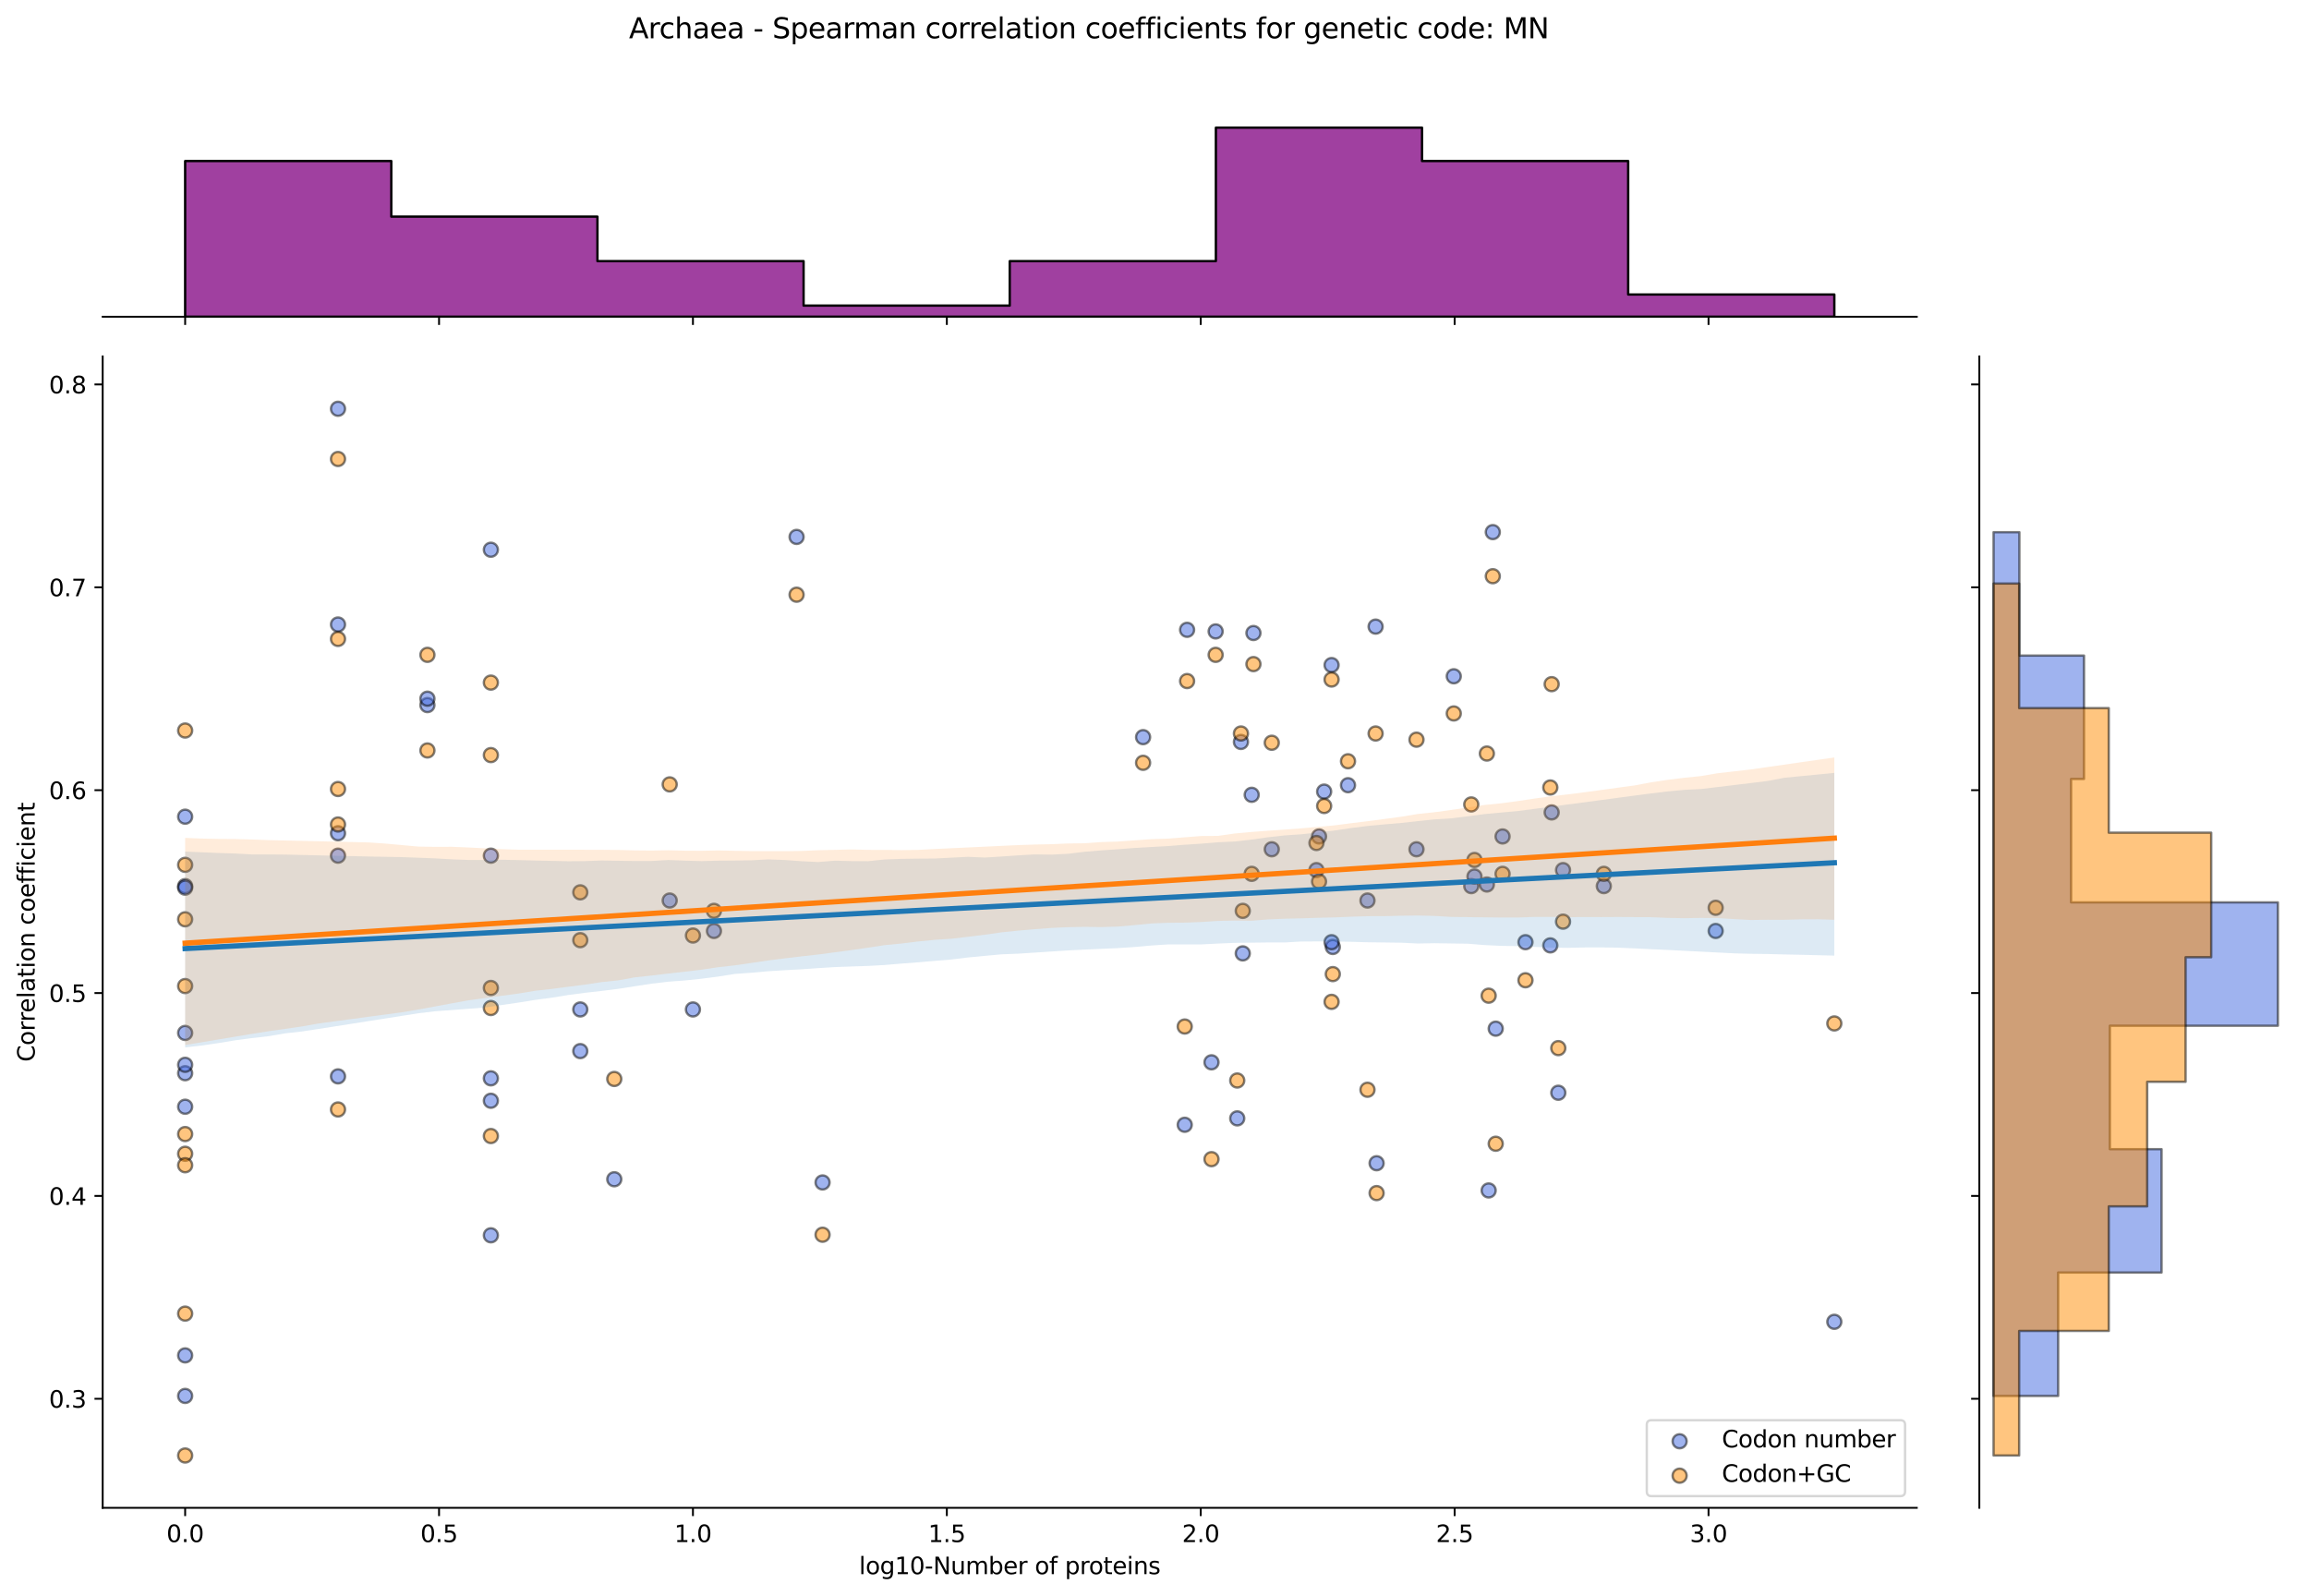 <?xml version="1.0" encoding="utf-8" standalone="no"?>
<!DOCTYPE svg PUBLIC "-//W3C//DTD SVG 1.1//EN"
  "http://www.w3.org/Graphics/SVG/1.1/DTD/svg11.dtd">
<svg xmlns:xlink="http://www.w3.org/1999/xlink" width="984.456pt" height="680.423pt" viewBox="0 0 984.456 680.423" xmlns="http://www.w3.org/2000/svg" version="1.1">
 <defs>
  <style type="text/css">*{stroke-linejoin: round; stroke-linecap: butt}</style>
 </defs>
 <g id="figure_1">
  <g id="patch_1">
   <path d="M 0 680.423 
L 984.456 680.423 
L 984.456 0 
L 0 0 
z
" style="fill: #ffffff"/>
  </g>
  <g id="axes_1">
   <g id="patch_2">
    <path d="M 43.781 642.867 
L 817.232 642.867 
L 817.232 151.966 
L 43.781 151.966 
z
" style="fill: #ffffff"/>
   </g>
   <g id="PathCollection_1">
    <defs>
     <path id="m1f03d7b870" d="M 0 3 
C 0.796 3 1.559 2.684 2.121 2.121 
C 2.684 1.559 3 0.796 3 0 
C 3 -0.796 2.684 -1.559 2.121 -2.121 
C 1.559 -2.684 0.796 -3 0 -3 
C -0.796 -3 -1.559 -2.684 -2.121 -2.121 
C -2.684 -1.559 -3 -0.796 -3 0 
C -3 0.796 -2.684 1.559 -2.121 2.121 
C -1.559 2.684 -0.796 3 0 3 
z
" style="stroke: #000000; stroke-opacity: 0.5"/>
    </defs>
    <g clip-path="url(#p77731691e9)">
     <use xlink:href="#m1f03d7b870" x="527.503" y="476.819" style="fill: #4169e1; fill-opacity: 0.5; stroke: #000000; stroke-opacity: 0.5"/>
     <use xlink:href="#m1f03d7b870" x="619.825" y="288.329" style="fill: #4169e1; fill-opacity: 0.5; stroke: #000000; stroke-opacity: 0.5"/>
     <use xlink:href="#m1f03d7b870" x="487.366" y="314.281" style="fill: #4169e1; fill-opacity: 0.5; stroke: #000000; stroke-opacity: 0.5"/>
     <use xlink:href="#m1f03d7b870" x="505.117" y="479.551" style="fill: #4169e1; fill-opacity: 0.5; stroke: #000000; stroke-opacity: 0.5"/>
     <use xlink:href="#m1f03d7b870" x="603.928" y="362.086" style="fill: #4169e1; fill-opacity: 0.5; stroke: #000000; stroke-opacity: 0.5"/>
     <use xlink:href="#m1f03d7b870" x="247.409" y="430.38" style="fill: #4169e1; fill-opacity: 0.5; stroke: #000000; stroke-opacity: 0.5"/>
     <use xlink:href="#m1f03d7b870" x="660.984" y="403.062" style="fill: #4169e1; fill-opacity: 0.5; stroke: #000000; stroke-opacity: 0.5"/>
     <use xlink:href="#m1f03d7b870" x="561.278" y="370.964" style="fill: #4169e1; fill-opacity: 0.5; stroke: #000000; stroke-opacity: 0.5"/>
     <use xlink:href="#m1f03d7b870" x="209.285" y="234.378" style="fill: #4169e1; fill-opacity: 0.5; stroke: #000000; stroke-opacity: 0.5"/>
     <use xlink:href="#m1f03d7b870" x="78.938" y="595.154" style="fill: #4169e1; fill-opacity: 0.5; stroke: #000000; stroke-opacity: 0.5"/>
     <use xlink:href="#m1f03d7b870" x="144.111" y="458.914" style="fill: #4169e1; fill-opacity: 0.5; stroke: #000000; stroke-opacity: 0.5"/>
     <use xlink:href="#m1f03d7b870" x="661.561" y="346.379" style="fill: #4169e1; fill-opacity: 0.5; stroke: #000000; stroke-opacity: 0.5"/>
     <use xlink:href="#m1f03d7b870" x="78.938" y="377.802" style="fill: #4169e1; fill-opacity: 0.5; stroke: #000000; stroke-opacity: 0.5"/>
     <use xlink:href="#m1f03d7b870" x="516.528" y="452.917" style="fill: #4169e1; fill-opacity: 0.5; stroke: #000000; stroke-opacity: 0.5"/>
     <use xlink:href="#m1f03d7b870" x="261.903" y="502.771" style="fill: #4169e1; fill-opacity: 0.5; stroke: #000000; stroke-opacity: 0.5"/>
     <use xlink:href="#m1f03d7b870" x="529.083" y="316.33" style="fill: #4169e1; fill-opacity: 0.5; stroke: #000000; stroke-opacity: 0.5"/>
     <use xlink:href="#m1f03d7b870" x="529.864" y="406.477" style="fill: #4169e1; fill-opacity: 0.5; stroke: #000000; stroke-opacity: 0.5"/>
     <use xlink:href="#m1f03d7b870" x="583.035" y="383.94" style="fill: #4169e1; fill-opacity: 0.5; stroke: #000000; stroke-opacity: 0.5"/>
     <use xlink:href="#m1f03d7b870" x="285.533" y="383.94" style="fill: #4169e1; fill-opacity: 0.5; stroke: #000000; stroke-opacity: 0.5"/>
     <use xlink:href="#m1f03d7b870" x="782.075" y="563.552" style="fill: #4169e1; fill-opacity: 0.5; stroke: #000000; stroke-opacity: 0.5"/>
     <use xlink:href="#m1f03d7b870" x="182.235" y="300.622" style="fill: #4169e1; fill-opacity: 0.5; stroke: #000000; stroke-opacity: 0.5"/>
     <use xlink:href="#m1f03d7b870" x="518.302" y="269.207" style="fill: #4169e1; fill-opacity: 0.5; stroke: #000000; stroke-opacity: 0.5"/>
     <use xlink:href="#m1f03d7b870" x="533.671" y="338.867" style="fill: #4169e1; fill-opacity: 0.5; stroke: #000000; stroke-opacity: 0.5"/>
     <use xlink:href="#m1f03d7b870" x="634.702" y="507.551" style="fill: #4169e1; fill-opacity: 0.5; stroke: #000000; stroke-opacity: 0.5"/>
     <use xlink:href="#m1f03d7b870" x="144.111" y="174.279" style="fill: #4169e1; fill-opacity: 0.5; stroke: #000000; stroke-opacity: 0.5"/>
     <use xlink:href="#m1f03d7b870" x="683.797" y="377.794" style="fill: #4169e1; fill-opacity: 0.5; stroke: #000000; stroke-opacity: 0.5"/>
     <use xlink:href="#m1f03d7b870" x="640.627" y="356.623" style="fill: #4169e1; fill-opacity: 0.5; stroke: #000000; stroke-opacity: 0.5"/>
     <use xlink:href="#m1f03d7b870" x="78.938" y="348.196" style="fill: #4169e1; fill-opacity: 0.5; stroke: #000000; stroke-opacity: 0.5"/>
     <use xlink:href="#m1f03d7b870" x="144.111" y="364.818" style="fill: #4169e1; fill-opacity: 0.5; stroke: #000000; stroke-opacity: 0.5"/>
     <use xlink:href="#m1f03d7b870" x="506.123" y="268.524" style="fill: #4169e1; fill-opacity: 0.5; stroke: #000000; stroke-opacity: 0.5"/>
     <use xlink:href="#m1f03d7b870" x="78.938" y="378.459" style="fill: #4169e1; fill-opacity: 0.5; stroke: #000000; stroke-opacity: 0.5"/>
     <use xlink:href="#m1f03d7b870" x="247.409" y="448.136" style="fill: #4169e1; fill-opacity: 0.5; stroke: #000000; stroke-opacity: 0.5"/>
     <use xlink:href="#m1f03d7b870" x="562.384" y="356.623" style="fill: #4169e1; fill-opacity: 0.5; stroke: #000000; stroke-opacity: 0.5"/>
     <use xlink:href="#m1f03d7b870" x="664.39" y="465.892" style="fill: #4169e1; fill-opacity: 0.5; stroke: #000000; stroke-opacity: 0.5"/>
     <use xlink:href="#m1f03d7b870" x="568.246" y="403.745" style="fill: #4169e1; fill-opacity: 0.5; stroke: #000000; stroke-opacity: 0.5"/>
     <use xlink:href="#m1f03d7b870" x="666.412" y="370.964" style="fill: #4169e1; fill-opacity: 0.5; stroke: #000000; stroke-opacity: 0.5"/>
     <use xlink:href="#m1f03d7b870" x="209.285" y="469.307" style="fill: #4169e1; fill-opacity: 0.5; stroke: #000000; stroke-opacity: 0.5"/>
     <use xlink:href="#m1f03d7b870" x="627.282" y="377.794" style="fill: #4169e1; fill-opacity: 0.5; stroke: #000000; stroke-opacity: 0.5"/>
     <use xlink:href="#m1f03d7b870" x="567.728" y="283.549" style="fill: #4169e1; fill-opacity: 0.5; stroke: #000000; stroke-opacity: 0.5"/>
     <use xlink:href="#m1f03d7b870" x="78.938" y="471.855" style="fill: #4169e1; fill-opacity: 0.5; stroke: #000000; stroke-opacity: 0.5"/>
     <use xlink:href="#m1f03d7b870" x="295.439" y="430.38" style="fill: #4169e1; fill-opacity: 0.5; stroke: #000000; stroke-opacity: 0.5"/>
     <use xlink:href="#m1f03d7b870" x="731.494" y="396.916" style="fill: #4169e1; fill-opacity: 0.5; stroke: #000000; stroke-opacity: 0.5"/>
     <use xlink:href="#m1f03d7b870" x="636.469" y="226.865" style="fill: #4169e1; fill-opacity: 0.5; stroke: #000000; stroke-opacity: 0.5"/>
     <use xlink:href="#m1f03d7b870" x="637.711" y="438.575" style="fill: #4169e1; fill-opacity: 0.5; stroke: #000000; stroke-opacity: 0.5"/>
     <use xlink:href="#m1f03d7b870" x="209.285" y="364.818" style="fill: #4169e1; fill-opacity: 0.5; stroke: #000000; stroke-opacity: 0.5"/>
     <use xlink:href="#m1f03d7b870" x="650.39" y="401.696" style="fill: #4169e1; fill-opacity: 0.5; stroke: #000000; stroke-opacity: 0.5"/>
     <use xlink:href="#m1f03d7b870" x="144.111" y="266.254" style="fill: #4169e1; fill-opacity: 0.5; stroke: #000000; stroke-opacity: 0.5"/>
     <use xlink:href="#m1f03d7b870" x="304.401" y="396.916" style="fill: #4169e1; fill-opacity: 0.5; stroke: #000000; stroke-opacity: 0.5"/>
     <use xlink:href="#m1f03d7b870" x="542.225" y="362.086" style="fill: #4169e1; fill-opacity: 0.5; stroke: #000000; stroke-opacity: 0.5"/>
     <use xlink:href="#m1f03d7b870" x="534.414" y="269.89" style="fill: #4169e1; fill-opacity: 0.5; stroke: #000000; stroke-opacity: 0.5"/>
     <use xlink:href="#m1f03d7b870" x="574.733" y="334.769" style="fill: #4169e1; fill-opacity: 0.5; stroke: #000000; stroke-opacity: 0.5"/>
     <use xlink:href="#m1f03d7b870" x="633.935" y="377.111" style="fill: #4169e1; fill-opacity: 0.5; stroke: #000000; stroke-opacity: 0.5"/>
     <use xlink:href="#m1f03d7b870" x="350.706" y="504.137" style="fill: #4169e1; fill-opacity: 0.5; stroke: #000000; stroke-opacity: 0.5"/>
     <use xlink:href="#m1f03d7b870" x="209.285" y="526.673" style="fill: #4169e1; fill-opacity: 0.5; stroke: #000000; stroke-opacity: 0.5"/>
     <use xlink:href="#m1f03d7b870" x="209.285" y="459.746" style="fill: #4169e1; fill-opacity: 0.5; stroke: #000000; stroke-opacity: 0.5"/>
     <use xlink:href="#m1f03d7b870" x="144.111" y="355.257" style="fill: #4169e1; fill-opacity: 0.5; stroke: #000000; stroke-opacity: 0.5"/>
     <use xlink:href="#m1f03d7b870" x="586.926" y="495.941" style="fill: #4169e1; fill-opacity: 0.5; stroke: #000000; stroke-opacity: 0.5"/>
     <use xlink:href="#m1f03d7b870" x="78.938" y="440.397" style="fill: #4169e1; fill-opacity: 0.5; stroke: #000000; stroke-opacity: 0.5"/>
     <use xlink:href="#m1f03d7b870" x="628.651" y="373.696" style="fill: #4169e1; fill-opacity: 0.5; stroke: #000000; stroke-opacity: 0.5"/>
     <use xlink:href="#m1f03d7b870" x="339.632" y="228.914" style="fill: #4169e1; fill-opacity: 0.5; stroke: #000000; stroke-opacity: 0.5"/>
     <use xlink:href="#m1f03d7b870" x="567.728" y="401.696" style="fill: #4169e1; fill-opacity: 0.5; stroke: #000000; stroke-opacity: 0.5"/>
     <use xlink:href="#m1f03d7b870" x="78.938" y="457.563" style="fill: #4169e1; fill-opacity: 0.5; stroke: #000000; stroke-opacity: 0.5"/>
     <use xlink:href="#m1f03d7b870" x="182.235" y="297.89" style="fill: #4169e1; fill-opacity: 0.5; stroke: #000000; stroke-opacity: 0.5"/>
     <use xlink:href="#m1f03d7b870" x="564.559" y="337.501" style="fill: #4169e1; fill-opacity: 0.5; stroke: #000000; stroke-opacity: 0.5"/>
     <use xlink:href="#m1f03d7b870" x="586.502" y="267.158" style="fill: #4169e1; fill-opacity: 0.5; stroke: #000000; stroke-opacity: 0.5"/>
     <use xlink:href="#m1f03d7b870" x="78.938" y="577.871" style="fill: #4169e1; fill-opacity: 0.5; stroke: #000000; stroke-opacity: 0.5"/>
     <use xlink:href="#m1f03d7b870" x="78.938" y="453.983" style="fill: #4169e1; fill-opacity: 0.5; stroke: #000000; stroke-opacity: 0.5"/>
    </g>
   </g>
   <g id="PathCollection_2">
    <defs>
     <path id="m9f0996b580" d="M 0 3 
C 0.796 3 1.559 2.684 2.121 2.121 
C 2.684 1.559 3 0.796 3 0 
C 3 -0.796 2.684 -1.559 2.121 -2.121 
C 1.559 -2.684 0.796 -3 0 -3 
C -0.796 -3 -1.559 -2.684 -2.121 -2.121 
C -2.684 -1.559 -3 -0.796 -3 0 
C -3 0.796 -2.684 1.559 -2.121 2.121 
C -1.559 2.684 -0.796 3 0 3 
z
" style="stroke: #000000; stroke-opacity: 0.5"/>
    </defs>
    <g clip-path="url(#p77731691e9)">
     <use xlink:href="#m9f0996b580" x="527.503" y="460.674" style="fill: #ff8c00; fill-opacity: 0.5; stroke: #000000; stroke-opacity: 0.5"/>
     <use xlink:href="#m9f0996b580" x="619.825" y="304.182" style="fill: #ff8c00; fill-opacity: 0.5; stroke: #000000; stroke-opacity: 0.5"/>
     <use xlink:href="#m9f0996b580" x="487.366" y="325.223" style="fill: #ff8c00; fill-opacity: 0.5; stroke: #000000; stroke-opacity: 0.5"/>
     <use xlink:href="#m9f0996b580" x="505.117" y="437.66" style="fill: #ff8c00; fill-opacity: 0.5; stroke: #000000; stroke-opacity: 0.5"/>
     <use xlink:href="#m9f0996b580" x="603.928" y="315.36" style="fill: #ff8c00; fill-opacity: 0.5; stroke: #000000; stroke-opacity: 0.5"/>
     <use xlink:href="#m9f0996b580" x="247.409" y="400.839" style="fill: #ff8c00; fill-opacity: 0.5; stroke: #000000; stroke-opacity: 0.5"/>
     <use xlink:href="#m9f0996b580" x="660.984" y="335.744" style="fill: #ff8c00; fill-opacity: 0.5; stroke: #000000; stroke-opacity: 0.5"/>
     <use xlink:href="#m9f0996b580" x="561.278" y="359.415" style="fill: #ff8c00; fill-opacity: 0.5; stroke: #000000; stroke-opacity: 0.5"/>
     <use xlink:href="#m9f0996b580" x="209.285" y="321.935" style="fill: #ff8c00; fill-opacity: 0.5; stroke: #000000; stroke-opacity: 0.5"/>
     <use xlink:href="#m9f0996b580" x="78.938" y="491.905" style="fill: #ff8c00; fill-opacity: 0.5; stroke: #000000; stroke-opacity: 0.5"/>
     <use xlink:href="#m9f0996b580" x="144.111" y="473.023" style="fill: #ff8c00; fill-opacity: 0.5; stroke: #000000; stroke-opacity: 0.5"/>
     <use xlink:href="#m9f0996b580" x="661.561" y="291.689" style="fill: #ff8c00; fill-opacity: 0.5; stroke: #000000; stroke-opacity: 0.5"/>
     <use xlink:href="#m9f0996b580" x="78.938" y="420.403" style="fill: #ff8c00; fill-opacity: 0.5; stroke: #000000; stroke-opacity: 0.5"/>
     <use xlink:href="#m9f0996b580" x="516.528" y="494.208" style="fill: #ff8c00; fill-opacity: 0.5; stroke: #000000; stroke-opacity: 0.5"/>
     <use xlink:href="#m9f0996b580" x="261.903" y="460.016" style="fill: #ff8c00; fill-opacity: 0.5; stroke: #000000; stroke-opacity: 0.5"/>
     <use xlink:href="#m9f0996b580" x="529.083" y="312.73" style="fill: #ff8c00; fill-opacity: 0.5; stroke: #000000; stroke-opacity: 0.5"/>
     <use xlink:href="#m9f0996b580" x="529.864" y="388.346" style="fill: #ff8c00; fill-opacity: 0.5; stroke: #000000; stroke-opacity: 0.5"/>
     <use xlink:href="#m9f0996b580" x="583.035" y="464.619" style="fill: #ff8c00; fill-opacity: 0.5; stroke: #000000; stroke-opacity: 0.5"/>
     <use xlink:href="#m9f0996b580" x="285.533" y="334.428" style="fill: #ff8c00; fill-opacity: 0.5; stroke: #000000; stroke-opacity: 0.5"/>
     <use xlink:href="#m9f0996b580" x="782.075" y="436.345" style="fill: #ff8c00; fill-opacity: 0.5; stroke: #000000; stroke-opacity: 0.5"/>
     <use xlink:href="#m9f0996b580" x="182.235" y="319.963" style="fill: #ff8c00; fill-opacity: 0.5; stroke: #000000; stroke-opacity: 0.5"/>
     <use xlink:href="#m9f0996b580" x="518.302" y="279.196" style="fill: #ff8c00; fill-opacity: 0.5; stroke: #000000; stroke-opacity: 0.5"/>
     <use xlink:href="#m9f0996b580" x="533.671" y="372.565" style="fill: #ff8c00; fill-opacity: 0.5; stroke: #000000; stroke-opacity: 0.5"/>
     <use xlink:href="#m9f0996b580" x="634.702" y="424.51" style="fill: #ff8c00; fill-opacity: 0.5; stroke: #000000; stroke-opacity: 0.5"/>
     <use xlink:href="#m9f0996b580" x="144.111" y="195.69" style="fill: #ff8c00; fill-opacity: 0.5; stroke: #000000; stroke-opacity: 0.5"/>
     <use xlink:href="#m9f0996b580" x="683.797" y="372.565" style="fill: #ff8c00; fill-opacity: 0.5; stroke: #000000; stroke-opacity: 0.5"/>
     <use xlink:href="#m9f0996b580" x="640.627" y="372.565" style="fill: #ff8c00; fill-opacity: 0.5; stroke: #000000; stroke-opacity: 0.5"/>
     <use xlink:href="#m9f0996b580" x="78.938" y="368.728" style="fill: #ff8c00; fill-opacity: 0.5; stroke: #000000; stroke-opacity: 0.5"/>
     <use xlink:href="#m9f0996b580" x="144.111" y="336.401" style="fill: #ff8c00; fill-opacity: 0.5; stroke: #000000; stroke-opacity: 0.5"/>
     <use xlink:href="#m9f0996b580" x="506.123" y="290.374" style="fill: #ff8c00; fill-opacity: 0.5; stroke: #000000; stroke-opacity: 0.5"/>
     <use xlink:href="#m9f0996b580" x="78.938" y="391.942" style="fill: #ff8c00; fill-opacity: 0.5; stroke: #000000; stroke-opacity: 0.5"/>
     <use xlink:href="#m9f0996b580" x="247.409" y="380.455" style="fill: #ff8c00; fill-opacity: 0.5; stroke: #000000; stroke-opacity: 0.5"/>
     <use xlink:href="#m9f0996b580" x="562.384" y="375.853" style="fill: #ff8c00; fill-opacity: 0.5; stroke: #000000; stroke-opacity: 0.5"/>
     <use xlink:href="#m9f0996b580" x="664.39" y="446.866" style="fill: #ff8c00; fill-opacity: 0.5; stroke: #000000; stroke-opacity: 0.5"/>
     <use xlink:href="#m9f0996b580" x="568.246" y="415.304" style="fill: #ff8c00; fill-opacity: 0.5; stroke: #000000; stroke-opacity: 0.5"/>
     <use xlink:href="#m9f0996b580" x="666.412" y="392.948" style="fill: #ff8c00; fill-opacity: 0.5; stroke: #000000; stroke-opacity: 0.5"/>
     <use xlink:href="#m9f0996b580" x="209.285" y="429.77" style="fill: #ff8c00; fill-opacity: 0.5; stroke: #000000; stroke-opacity: 0.5"/>
     <use xlink:href="#m9f0996b580" x="627.282" y="342.976" style="fill: #ff8c00; fill-opacity: 0.5; stroke: #000000; stroke-opacity: 0.5"/>
     <use xlink:href="#m9f0996b580" x="567.728" y="289.717" style="fill: #ff8c00; fill-opacity: 0.5; stroke: #000000; stroke-opacity: 0.5"/>
     <use xlink:href="#m9f0996b580" x="78.938" y="483.504" style="fill: #ff8c00; fill-opacity: 0.5; stroke: #000000; stroke-opacity: 0.5"/>
     <use xlink:href="#m9f0996b580" x="295.439" y="398.866" style="fill: #ff8c00; fill-opacity: 0.5; stroke: #000000; stroke-opacity: 0.5"/>
     <use xlink:href="#m9f0996b580" x="731.494" y="387.031" style="fill: #ff8c00; fill-opacity: 0.5; stroke: #000000; stroke-opacity: 0.5"/>
     <use xlink:href="#m9f0996b580" x="636.469" y="245.662" style="fill: #ff8c00; fill-opacity: 0.5; stroke: #000000; stroke-opacity: 0.5"/>
     <use xlink:href="#m9f0996b580" x="637.711" y="487.632" style="fill: #ff8c00; fill-opacity: 0.5; stroke: #000000; stroke-opacity: 0.5"/>
     <use xlink:href="#m9f0996b580" x="209.285" y="291.032" style="fill: #ff8c00; fill-opacity: 0.5; stroke: #000000; stroke-opacity: 0.5"/>
     <use xlink:href="#m9f0996b580" x="650.39" y="417.934" style="fill: #ff8c00; fill-opacity: 0.5; stroke: #000000; stroke-opacity: 0.5"/>
     <use xlink:href="#m9f0996b580" x="144.111" y="272.402" style="fill: #ff8c00; fill-opacity: 0.5; stroke: #000000; stroke-opacity: 0.5"/>
     <use xlink:href="#m9f0996b580" x="304.401" y="388.346" style="fill: #ff8c00; fill-opacity: 0.5; stroke: #000000; stroke-opacity: 0.5"/>
     <use xlink:href="#m9f0996b580" x="542.225" y="316.675" style="fill: #ff8c00; fill-opacity: 0.5; stroke: #000000; stroke-opacity: 0.5"/>
     <use xlink:href="#m9f0996b580" x="534.414" y="283.141" style="fill: #ff8c00; fill-opacity: 0.5; stroke: #000000; stroke-opacity: 0.5"/>
     <use xlink:href="#m9f0996b580" x="574.733" y="324.566" style="fill: #ff8c00; fill-opacity: 0.5; stroke: #000000; stroke-opacity: 0.5"/>
     <use xlink:href="#m9f0996b580" x="633.935" y="321.278" style="fill: #ff8c00; fill-opacity: 0.5; stroke: #000000; stroke-opacity: 0.5"/>
     <use xlink:href="#m9f0996b580" x="350.706" y="526.427" style="fill: #ff8c00; fill-opacity: 0.5; stroke: #000000; stroke-opacity: 0.5"/>
     <use xlink:href="#m9f0996b580" x="209.285" y="484.345" style="fill: #ff8c00; fill-opacity: 0.5; stroke: #000000; stroke-opacity: 0.5"/>
     <use xlink:href="#m9f0996b580" x="209.285" y="421.222" style="fill: #ff8c00; fill-opacity: 0.5; stroke: #000000; stroke-opacity: 0.5"/>
     <use xlink:href="#m9f0996b580" x="144.111" y="351.524" style="fill: #ff8c00; fill-opacity: 0.5; stroke: #000000; stroke-opacity: 0.5"/>
     <use xlink:href="#m9f0996b580" x="586.926" y="508.673" style="fill: #ff8c00; fill-opacity: 0.5; stroke: #000000; stroke-opacity: 0.5"/>
     <use xlink:href="#m9f0996b580" x="78.938" y="560.056" style="fill: #ff8c00; fill-opacity: 0.5; stroke: #000000; stroke-opacity: 0.5"/>
     <use xlink:href="#m9f0996b580" x="628.651" y="366.647" style="fill: #ff8c00; fill-opacity: 0.5; stroke: #000000; stroke-opacity: 0.5"/>
     <use xlink:href="#m9f0996b580" x="339.632" y="253.553" style="fill: #ff8c00; fill-opacity: 0.5; stroke: #000000; stroke-opacity: 0.5"/>
     <use xlink:href="#m9f0996b580" x="567.728" y="427.14" style="fill: #ff8c00; fill-opacity: 0.5; stroke: #000000; stroke-opacity: 0.5"/>
     <use xlink:href="#m9f0996b580" x="78.938" y="496.8" style="fill: #ff8c00; fill-opacity: 0.5; stroke: #000000; stroke-opacity: 0.5"/>
     <use xlink:href="#m9f0996b580" x="182.235" y="279.196" style="fill: #ff8c00; fill-opacity: 0.5; stroke: #000000; stroke-opacity: 0.5"/>
     <use xlink:href="#m9f0996b580" x="564.559" y="343.634" style="fill: #ff8c00; fill-opacity: 0.5; stroke: #000000; stroke-opacity: 0.5"/>
     <use xlink:href="#m9f0996b580" x="586.502" y="312.73" style="fill: #ff8c00; fill-opacity: 0.5; stroke: #000000; stroke-opacity: 0.5"/>
     <use xlink:href="#m9f0996b580" x="78.938" y="620.553" style="fill: #ff8c00; fill-opacity: 0.5; stroke: #000000; stroke-opacity: 0.5"/>
     <use xlink:href="#m9f0996b580" x="78.938" y="311.46" style="fill: #ff8c00; fill-opacity: 0.5; stroke: #000000; stroke-opacity: 0.5"/>
    </g>
   </g>
   <g id="PolyCollection_1">
    <path d="M 78.938 363.06 
L 78.938 446.574 
L 86.04 445.749 
L 93.143 444.717 
L 100.245 443.544 
L 107.348 442.604 
L 114.45 441.789 
L 121.552 440.578 
L 128.655 439.781 
L 135.757 438.7 
L 142.86 437.592 
L 149.962 436.477 
L 157.064 435.361 
L 164.167 434.244 
L 171.269 433.128 
L 178.372 432.01 
L 185.474 431.151 
L 192.576 430.628 
L 199.679 430.105 
L 206.781 429.558 
L 213.884 428.497 
L 220.986 427.465 
L 228.088 426.312 
L 235.191 425.385 
L 242.293 424.222 
L 249.396 423.284 
L 256.498 422.483 
L 263.6 421.595 
L 270.703 420.484 
L 277.805 419.387 
L 284.908 418.552 
L 292.01 418.019 
L 299.112 417.284 
L 306.215 416.352 
L 313.317 415.234 
L 320.419 414.724 
L 327.522 414.09 
L 334.624 413.646 
L 341.727 413.268 
L 348.829 412.758 
L 355.931 412.316 
L 363.034 412.056 
L 370.136 411.824 
L 377.239 411.427 
L 384.341 410.819 
L 391.443 410.283 
L 398.546 409.667 
L 405.648 409.086 
L 412.751 408.217 
L 419.853 407.529 
L 426.955 406.877 
L 434.058 406.601 
L 441.16 406.14 
L 448.263 405.676 
L 455.365 405.213 
L 462.467 404.858 
L 469.57 404.544 
L 476.672 404.227 
L 483.775 403.758 
L 490.877 403.12 
L 497.979 402.653 
L 505.082 402.644 
L 512.184 402.653 
L 519.287 402.285 
L 526.389 401.993 
L 533.491 401.902 
L 540.594 401.817 
L 547.696 401.816 
L 554.799 401.416 
L 561.901 401.364 
L 569.003 401.41 
L 576.106 401.537 
L 583.208 401.729 
L 590.31 401.823 
L 597.413 401.92 
L 604.515 402.267 
L 611.618 402.14 
L 618.72 402.249 
L 625.822 402.353 
L 632.925 402.926 
L 640.027 403.265 
L 647.13 403.383 
L 654.232 403.701 
L 661.334 404.032 
L 668.437 404.115 
L 675.539 403.954 
L 682.642 403.93 
L 689.744 404.034 
L 696.846 404.337 
L 703.949 404.688 
L 711.051 405.008 
L 718.154 405.374 
L 725.256 405.735 
L 732.358 406.096 
L 739.461 406.458 
L 746.563 406.652 
L 753.666 406.737 
L 760.768 406.925 
L 767.87 407.068 
L 774.973 407.245 
L 782.075 407.419 
L 782.075 329.517 
L 782.075 329.517 
L 774.973 330.227 
L 767.87 330.91 
L 760.768 331.603 
L 753.666 332.955 
L 746.563 333.84 
L 739.461 334.697 
L 732.358 335.553 
L 725.256 336.399 
L 718.154 336.755 
L 711.051 337.423 
L 703.949 338.273 
L 696.846 339.207 
L 689.744 340.155 
L 682.642 341.102 
L 675.539 342.06 
L 668.437 342.981 
L 661.334 343.914 
L 654.232 344.856 
L 647.13 345.793 
L 640.027 346.429 
L 632.925 347.087 
L 625.822 348.022 
L 618.72 348.904 
L 611.618 349.34 
L 604.515 350.074 
L 597.413 350.87 
L 590.31 351.477 
L 583.208 352.132 
L 576.106 353.027 
L 569.003 354.088 
L 561.901 354.891 
L 554.799 355.695 
L 547.696 356.185 
L 540.594 356.972 
L 533.491 357.979 
L 526.389 358.769 
L 519.287 359.096 
L 512.184 359.691 
L 505.082 360.152 
L 497.979 360.71 
L 490.877 361.108 
L 483.775 361.524 
L 476.672 362.08 
L 469.57 362.557 
L 462.467 363.146 
L 455.365 364.013 
L 448.263 364.368 
L 441.16 364.265 
L 434.058 364.682 
L 426.955 365.177 
L 419.853 365.618 
L 412.751 365.302 
L 405.648 365.657 
L 398.546 366.032 
L 391.443 366.076 
L 384.341 366.176 
L 377.239 366.427 
L 370.136 367.177 
L 363.034 367.127 
L 355.931 366.946 
L 348.829 367.53 
L 341.727 367.171 
L 334.624 366.669 
L 327.522 366.399 
L 320.419 366.789 
L 313.317 366.89 
L 306.215 366.94 
L 299.112 367.13 
L 292.01 366.93 
L 284.908 366.665 
L 277.805 367.073 
L 270.703 367.092 
L 263.6 366.983 
L 256.498 366.873 
L 249.396 367.126 
L 242.293 367.186 
L 235.191 367.029 
L 228.088 366.882 
L 220.986 366.693 
L 213.884 366.56 
L 206.781 366.664 
L 199.679 366.642 
L 192.576 366.369 
L 185.474 365.963 
L 178.372 365.686 
L 171.269 365.428 
L 164.167 365.297 
L 157.064 365.165 
L 149.962 365.001 
L 142.86 364.839 
L 135.757 364.681 
L 128.655 364.512 
L 121.552 364.345 
L 114.45 364.29 
L 107.348 364.277 
L 100.245 363.892 
L 93.143 363.666 
L 86.04 363.367 
L 78.938 363.06 
z
" clip-path="url(#p77731691e9)" style="fill: #1f77b4; fill-opacity: 0.15"/>
   </g>
   <g id="PolyCollection_2">
    <path d="M 78.938 357.227 
L 78.938 445.547 
L 86.04 444.36 
L 93.143 443.172 
L 100.245 441.993 
L 107.348 440.81 
L 114.45 439.668 
L 121.552 438.672 
L 128.655 437.637 
L 135.757 436.382 
L 142.86 435.405 
L 149.962 434.457 
L 157.064 433.508 
L 164.167 432.56 
L 171.269 431.611 
L 178.372 430.412 
L 185.474 429.099 
L 192.576 427.784 
L 199.679 426.484 
L 206.781 425.532 
L 213.884 424.541 
L 220.986 423.614 
L 228.088 422.423 
L 235.191 421.643 
L 242.293 420.705 
L 249.396 419.798 
L 256.498 418.718 
L 263.6 417.979 
L 270.703 416.679 
L 277.805 415.928 
L 284.908 415.067 
L 292.01 414.263 
L 299.112 413.428 
L 306.215 412.365 
L 313.317 411.575 
L 320.419 410.541 
L 327.522 409.49 
L 334.624 408.586 
L 341.727 407.746 
L 348.829 406.945 
L 355.931 406.018 
L 363.034 405.06 
L 370.136 404.035 
L 377.239 402.948 
L 384.341 402.267 
L 391.443 401.391 
L 398.546 400.694 
L 405.648 400.229 
L 412.751 399.398 
L 419.853 398.523 
L 426.955 397.507 
L 434.058 396.767 
L 441.16 396.162 
L 448.263 395.625 
L 455.365 395.305 
L 462.467 395.164 
L 469.57 395.266 
L 476.672 395.041 
L 483.775 394.413 
L 490.877 393.716 
L 497.979 393.423 
L 505.082 393.374 
L 512.184 393.093 
L 519.287 392.631 
L 526.389 392.479 
L 533.491 392.558 
L 540.594 392.003 
L 547.696 391.689 
L 554.799 391.532 
L 561.901 391.291 
L 569.003 391.135 
L 576.106 390.83 
L 583.208 390.622 
L 590.31 390.599 
L 597.413 390.423 
L 604.515 390.335 
L 611.618 390.507 
L 618.72 390.919 
L 625.822 391.015 
L 632.925 391.101 
L 640.027 391.186 
L 647.13 391.182 
L 654.232 390.923 
L 661.334 390.918 
L 668.437 391.061 
L 675.539 390.962 
L 682.642 391.015 
L 689.744 390.941 
L 696.846 391.017 
L 703.949 391.04 
L 711.051 391.339 
L 718.154 391.472 
L 725.256 391.34 
L 732.358 391.425 
L 739.461 391.858 
L 746.563 392.239 
L 753.666 392.141 
L 760.768 392.15 
L 767.87 391.959 
L 774.973 391.929 
L 782.075 392.143 
L 782.075 322.954 
L 782.075 322.954 
L 774.973 323.968 
L 767.87 324.984 
L 760.768 326.003 
L 753.666 327.021 
L 746.563 328.04 
L 739.461 328.859 
L 732.358 329.667 
L 725.256 330.869 
L 718.154 331.6 
L 711.051 332.475 
L 703.949 333.537 
L 696.846 334.884 
L 689.744 335.838 
L 682.642 336.818 
L 675.539 337.785 
L 668.437 338.691 
L 661.334 339.488 
L 654.232 340.464 
L 647.13 341.536 
L 640.027 342.488 
L 632.925 343.195 
L 625.822 344.26 
L 618.72 345.33 
L 611.618 346.289 
L 604.515 347.038 
L 597.413 348.217 
L 590.31 349.167 
L 583.208 350.104 
L 576.106 350.972 
L 569.003 351.886 
L 561.901 352.532 
L 554.799 353.171 
L 547.696 353.694 
L 540.594 354.188 
L 533.491 354.711 
L 526.389 355.364 
L 519.287 356.368 
L 512.184 356.436 
L 505.082 356.983 
L 497.979 357.547 
L 490.877 357.774 
L 483.775 358.28 
L 476.672 358.789 
L 469.57 359.018 
L 462.467 359.524 
L 455.365 359.615 
L 448.263 359.918 
L 441.16 360.065 
L 434.058 360.309 
L 426.955 360.636 
L 419.853 360.976 
L 412.751 361.312 
L 405.648 361.643 
L 398.546 361.972 
L 391.443 362.353 
L 384.341 362.456 
L 377.239 362.35 
L 370.136 362.344 
L 363.034 362.162 
L 355.931 362.338 
L 348.829 362.49 
L 341.727 362.802 
L 334.624 362.897 
L 327.522 362.882 
L 320.419 362.859 
L 313.317 362.742 
L 306.215 362.586 
L 299.112 362.724 
L 292.01 362.692 
L 284.908 362.502 
L 277.805 362.629 
L 270.703 362.566 
L 263.6 362.383 
L 256.498 362.307 
L 249.396 362.294 
L 242.293 362.282 
L 235.191 362.276 
L 228.088 362.271 
L 220.986 362.27 
L 213.884 362.042 
L 206.781 361.68 
L 199.679 361.318 
L 192.576 361.028 
L 185.474 361.056 
L 178.372 360.937 
L 171.269 360.293 
L 164.167 359.65 
L 157.064 359.167 
L 149.962 359 
L 142.86 358.832 
L 135.757 358.664 
L 128.655 358.503 
L 121.552 358.344 
L 114.45 358.184 
L 107.348 357.919 
L 100.245 357.719 
L 93.143 357.676 
L 86.04 357.529 
L 78.938 357.227 
z
" clip-path="url(#p77731691e9)" style="fill: #ff7f0e; fill-opacity: 0.15"/>
   </g>
   <g id="matplotlib.axis_1">
    <g id="xtick_1">
     <g id="line2d_1">
      <defs>
       <path id="mdd5944130b" d="M 0 0 
L 0 3.5 
" style="stroke: #000000; stroke-width: 0.8"/>
      </defs>
      <g>
       <use xlink:href="#mdd5944130b" x="78.938" y="642.867" style="stroke: #000000; stroke-width: 0.8"/>
      </g>
     </g>
     <g id="text_1">
      <!-- 0.0 -->
      <g transform="translate(70.987 657.465) scale(0.1 -0.1)">
       <defs>
        <path id="DejaVuSans-30" d="M 2034 4250 
Q 1547 4250 1301 3770 
Q 1056 3291 1056 2328 
Q 1056 1369 1301 889 
Q 1547 409 2034 409 
Q 2525 409 2770 889 
Q 3016 1369 3016 2328 
Q 3016 3291 2770 3770 
Q 2525 4250 2034 4250 
z
M 2034 4750 
Q 2819 4750 3233 4129 
Q 3647 3509 3647 2328 
Q 3647 1150 3233 529 
Q 2819 -91 2034 -91 
Q 1250 -91 836 529 
Q 422 1150 422 2328 
Q 422 3509 836 4129 
Q 1250 4750 2034 4750 
z
" transform="scale(0.016)"/>
        <path id="DejaVuSans-2e" d="M 684 794 
L 1344 794 
L 1344 0 
L 684 0 
L 684 794 
z
" transform="scale(0.016)"/>
       </defs>
       <use xlink:href="#DejaVuSans-30"/>
       <use xlink:href="#DejaVuSans-2e" x="63.623"/>
       <use xlink:href="#DejaVuSans-30" x="95.41"/>
      </g>
     </g>
    </g>
    <g id="xtick_2">
     <g id="line2d_2">
      <g>
       <use xlink:href="#mdd5944130b" x="187.189" y="642.867" style="stroke: #000000; stroke-width: 0.8"/>
      </g>
     </g>
     <g id="text_2">
      <!-- 0.5 -->
      <g transform="translate(179.237 657.465) scale(0.1 -0.1)">
       <defs>
        <path id="DejaVuSans-35" d="M 691 4666 
L 3169 4666 
L 3169 4134 
L 1269 4134 
L 1269 2991 
Q 1406 3038 1543 3061 
Q 1681 3084 1819 3084 
Q 2600 3084 3056 2656 
Q 3513 2228 3513 1497 
Q 3513 744 3044 326 
Q 2575 -91 1722 -91 
Q 1428 -91 1123 -41 
Q 819 9 494 109 
L 494 744 
Q 775 591 1075 516 
Q 1375 441 1709 441 
Q 2250 441 2565 725 
Q 2881 1009 2881 1497 
Q 2881 1984 2565 2268 
Q 2250 2553 1709 2553 
Q 1456 2553 1204 2497 
Q 953 2441 691 2322 
L 691 4666 
z
" transform="scale(0.016)"/>
       </defs>
       <use xlink:href="#DejaVuSans-30"/>
       <use xlink:href="#DejaVuSans-2e" x="63.623"/>
       <use xlink:href="#DejaVuSans-35" x="95.41"/>
      </g>
     </g>
    </g>
    <g id="xtick_3">
     <g id="line2d_3">
      <g>
       <use xlink:href="#mdd5944130b" x="295.439" y="642.867" style="stroke: #000000; stroke-width: 0.8"/>
      </g>
     </g>
     <g id="text_3">
      <!-- 1.0 -->
      <g transform="translate(287.488 657.465) scale(0.1 -0.1)">
       <defs>
        <path id="DejaVuSans-31" d="M 794 531 
L 1825 531 
L 1825 4091 
L 703 3866 
L 703 4441 
L 1819 4666 
L 2450 4666 
L 2450 531 
L 3481 531 
L 3481 0 
L 794 0 
L 794 531 
z
" transform="scale(0.016)"/>
       </defs>
       <use xlink:href="#DejaVuSans-31"/>
       <use xlink:href="#DejaVuSans-2e" x="63.623"/>
       <use xlink:href="#DejaVuSans-30" x="95.41"/>
      </g>
     </g>
    </g>
    <g id="xtick_4">
     <g id="line2d_4">
      <g>
       <use xlink:href="#mdd5944130b" x="403.69" y="642.867" style="stroke: #000000; stroke-width: 0.8"/>
      </g>
     </g>
     <g id="text_4">
      <!-- 1.5 -->
      <g transform="translate(395.738 657.465) scale(0.1 -0.1)">
       <use xlink:href="#DejaVuSans-31"/>
       <use xlink:href="#DejaVuSans-2e" x="63.623"/>
       <use xlink:href="#DejaVuSans-35" x="95.41"/>
      </g>
     </g>
    </g>
    <g id="xtick_5">
     <g id="line2d_5">
      <g>
       <use xlink:href="#mdd5944130b" x="511.941" y="642.867" style="stroke: #000000; stroke-width: 0.8"/>
      </g>
     </g>
     <g id="text_5">
      <!-- 2.0 -->
      <g transform="translate(503.989 657.465) scale(0.1 -0.1)">
       <defs>
        <path id="DejaVuSans-32" d="M 1228 531 
L 3431 531 
L 3431 0 
L 469 0 
L 469 531 
Q 828 903 1448 1529 
Q 2069 2156 2228 2338 
Q 2531 2678 2651 2914 
Q 2772 3150 2772 3378 
Q 2772 3750 2511 3984 
Q 2250 4219 1831 4219 
Q 1534 4219 1204 4116 
Q 875 4013 500 3803 
L 500 4441 
Q 881 4594 1212 4672 
Q 1544 4750 1819 4750 
Q 2544 4750 2975 4387 
Q 3406 4025 3406 3419 
Q 3406 3131 3298 2873 
Q 3191 2616 2906 2266 
Q 2828 2175 2409 1742 
Q 1991 1309 1228 531 
z
" transform="scale(0.016)"/>
       </defs>
       <use xlink:href="#DejaVuSans-32"/>
       <use xlink:href="#DejaVuSans-2e" x="63.623"/>
       <use xlink:href="#DejaVuSans-30" x="95.41"/>
      </g>
     </g>
    </g>
    <g id="xtick_6">
     <g id="line2d_6">
      <g>
       <use xlink:href="#mdd5944130b" x="620.191" y="642.867" style="stroke: #000000; stroke-width: 0.8"/>
      </g>
     </g>
     <g id="text_6">
      <!-- 2.5 -->
      <g transform="translate(612.24 657.465) scale(0.1 -0.1)">
       <use xlink:href="#DejaVuSans-32"/>
       <use xlink:href="#DejaVuSans-2e" x="63.623"/>
       <use xlink:href="#DejaVuSans-35" x="95.41"/>
      </g>
     </g>
    </g>
    <g id="xtick_7">
     <g id="line2d_7">
      <g>
       <use xlink:href="#mdd5944130b" x="728.442" y="642.867" style="stroke: #000000; stroke-width: 0.8"/>
      </g>
     </g>
     <g id="text_7">
      <!-- 3.0 -->
      <g transform="translate(720.49 657.465) scale(0.1 -0.1)">
       <defs>
        <path id="DejaVuSans-33" d="M 2597 2516 
Q 3050 2419 3304 2112 
Q 3559 1806 3559 1356 
Q 3559 666 3084 287 
Q 2609 -91 1734 -91 
Q 1441 -91 1130 -33 
Q 819 25 488 141 
L 488 750 
Q 750 597 1062 519 
Q 1375 441 1716 441 
Q 2309 441 2620 675 
Q 2931 909 2931 1356 
Q 2931 1769 2642 2001 
Q 2353 2234 1838 2234 
L 1294 2234 
L 1294 2753 
L 1863 2753 
Q 2328 2753 2575 2939 
Q 2822 3125 2822 3475 
Q 2822 3834 2567 4026 
Q 2313 4219 1838 4219 
Q 1578 4219 1281 4162 
Q 984 4106 628 3988 
L 628 4550 
Q 988 4650 1302 4700 
Q 1616 4750 1894 4750 
Q 2613 4750 3031 4423 
Q 3450 4097 3450 3541 
Q 3450 3153 3228 2886 
Q 3006 2619 2597 2516 
z
" transform="scale(0.016)"/>
       </defs>
       <use xlink:href="#DejaVuSans-33"/>
       <use xlink:href="#DejaVuSans-2e" x="63.623"/>
       <use xlink:href="#DejaVuSans-30" x="95.41"/>
      </g>
     </g>
    </g>
    <g id="text_8">
     <!-- log10-Number of proteins -->
     <g transform="translate(366.258 671.143) scale(0.1 -0.1)">
      <defs>
       <path id="DejaVuSans-6c" d="M 603 4863 
L 1178 4863 
L 1178 0 
L 603 0 
L 603 4863 
z
" transform="scale(0.016)"/>
       <path id="DejaVuSans-6f" d="M 1959 3097 
Q 1497 3097 1228 2736 
Q 959 2375 959 1747 
Q 959 1119 1226 758 
Q 1494 397 1959 397 
Q 2419 397 2687 759 
Q 2956 1122 2956 1747 
Q 2956 2369 2687 2733 
Q 2419 3097 1959 3097 
z
M 1959 3584 
Q 2709 3584 3137 3096 
Q 3566 2609 3566 1747 
Q 3566 888 3137 398 
Q 2709 -91 1959 -91 
Q 1206 -91 779 398 
Q 353 888 353 1747 
Q 353 2609 779 3096 
Q 1206 3584 1959 3584 
z
" transform="scale(0.016)"/>
       <path id="DejaVuSans-67" d="M 2906 1791 
Q 2906 2416 2648 2759 
Q 2391 3103 1925 3103 
Q 1463 3103 1205 2759 
Q 947 2416 947 1791 
Q 947 1169 1205 825 
Q 1463 481 1925 481 
Q 2391 481 2648 825 
Q 2906 1169 2906 1791 
z
M 3481 434 
Q 3481 -459 3084 -895 
Q 2688 -1331 1869 -1331 
Q 1566 -1331 1297 -1286 
Q 1028 -1241 775 -1147 
L 775 -588 
Q 1028 -725 1275 -790 
Q 1522 -856 1778 -856 
Q 2344 -856 2625 -561 
Q 2906 -266 2906 331 
L 2906 616 
Q 2728 306 2450 153 
Q 2172 0 1784 0 
Q 1141 0 747 490 
Q 353 981 353 1791 
Q 353 2603 747 3093 
Q 1141 3584 1784 3584 
Q 2172 3584 2450 3431 
Q 2728 3278 2906 2969 
L 2906 3500 
L 3481 3500 
L 3481 434 
z
" transform="scale(0.016)"/>
       <path id="DejaVuSans-2d" d="M 313 2009 
L 1997 2009 
L 1997 1497 
L 313 1497 
L 313 2009 
z
" transform="scale(0.016)"/>
       <path id="DejaVuSans-4e" d="M 628 4666 
L 1478 4666 
L 3547 763 
L 3547 4666 
L 4159 4666 
L 4159 0 
L 3309 0 
L 1241 3903 
L 1241 0 
L 628 0 
L 628 4666 
z
" transform="scale(0.016)"/>
       <path id="DejaVuSans-75" d="M 544 1381 
L 544 3500 
L 1119 3500 
L 1119 1403 
Q 1119 906 1312 657 
Q 1506 409 1894 409 
Q 2359 409 2629 706 
Q 2900 1003 2900 1516 
L 2900 3500 
L 3475 3500 
L 3475 0 
L 2900 0 
L 2900 538 
Q 2691 219 2414 64 
Q 2138 -91 1772 -91 
Q 1169 -91 856 284 
Q 544 659 544 1381 
z
M 1991 3584 
L 1991 3584 
z
" transform="scale(0.016)"/>
       <path id="DejaVuSans-6d" d="M 3328 2828 
Q 3544 3216 3844 3400 
Q 4144 3584 4550 3584 
Q 5097 3584 5394 3201 
Q 5691 2819 5691 2113 
L 5691 0 
L 5113 0 
L 5113 2094 
Q 5113 2597 4934 2840 
Q 4756 3084 4391 3084 
Q 3944 3084 3684 2787 
Q 3425 2491 3425 1978 
L 3425 0 
L 2847 0 
L 2847 2094 
Q 2847 2600 2669 2842 
Q 2491 3084 2119 3084 
Q 1678 3084 1418 2786 
Q 1159 2488 1159 1978 
L 1159 0 
L 581 0 
L 581 3500 
L 1159 3500 
L 1159 2956 
Q 1356 3278 1631 3431 
Q 1906 3584 2284 3584 
Q 2666 3584 2933 3390 
Q 3200 3197 3328 2828 
z
" transform="scale(0.016)"/>
       <path id="DejaVuSans-62" d="M 3116 1747 
Q 3116 2381 2855 2742 
Q 2594 3103 2138 3103 
Q 1681 3103 1420 2742 
Q 1159 2381 1159 1747 
Q 1159 1113 1420 752 
Q 1681 391 2138 391 
Q 2594 391 2855 752 
Q 3116 1113 3116 1747 
z
M 1159 2969 
Q 1341 3281 1617 3432 
Q 1894 3584 2278 3584 
Q 2916 3584 3314 3078 
Q 3713 2572 3713 1747 
Q 3713 922 3314 415 
Q 2916 -91 2278 -91 
Q 1894 -91 1617 61 
Q 1341 213 1159 525 
L 1159 0 
L 581 0 
L 581 4863 
L 1159 4863 
L 1159 2969 
z
" transform="scale(0.016)"/>
       <path id="DejaVuSans-65" d="M 3597 1894 
L 3597 1613 
L 953 1613 
Q 991 1019 1311 708 
Q 1631 397 2203 397 
Q 2534 397 2845 478 
Q 3156 559 3463 722 
L 3463 178 
Q 3153 47 2828 -22 
Q 2503 -91 2169 -91 
Q 1331 -91 842 396 
Q 353 884 353 1716 
Q 353 2575 817 3079 
Q 1281 3584 2069 3584 
Q 2775 3584 3186 3129 
Q 3597 2675 3597 1894 
z
M 3022 2063 
Q 3016 2534 2758 2815 
Q 2500 3097 2075 3097 
Q 1594 3097 1305 2825 
Q 1016 2553 972 2059 
L 3022 2063 
z
" transform="scale(0.016)"/>
       <path id="DejaVuSans-72" d="M 2631 2963 
Q 2534 3019 2420 3045 
Q 2306 3072 2169 3072 
Q 1681 3072 1420 2755 
Q 1159 2438 1159 1844 
L 1159 0 
L 581 0 
L 581 3500 
L 1159 3500 
L 1159 2956 
Q 1341 3275 1631 3429 
Q 1922 3584 2338 3584 
Q 2397 3584 2469 3576 
Q 2541 3569 2628 3553 
L 2631 2963 
z
" transform="scale(0.016)"/>
       <path id="DejaVuSans-20" transform="scale(0.016)"/>
       <path id="DejaVuSans-66" d="M 2375 4863 
L 2375 4384 
L 1825 4384 
Q 1516 4384 1395 4259 
Q 1275 4134 1275 3809 
L 1275 3500 
L 2222 3500 
L 2222 3053 
L 1275 3053 
L 1275 0 
L 697 0 
L 697 3053 
L 147 3053 
L 147 3500 
L 697 3500 
L 697 3744 
Q 697 4328 969 4595 
Q 1241 4863 1831 4863 
L 2375 4863 
z
" transform="scale(0.016)"/>
       <path id="DejaVuSans-70" d="M 1159 525 
L 1159 -1331 
L 581 -1331 
L 581 3500 
L 1159 3500 
L 1159 2969 
Q 1341 3281 1617 3432 
Q 1894 3584 2278 3584 
Q 2916 3584 3314 3078 
Q 3713 2572 3713 1747 
Q 3713 922 3314 415 
Q 2916 -91 2278 -91 
Q 1894 -91 1617 61 
Q 1341 213 1159 525 
z
M 3116 1747 
Q 3116 2381 2855 2742 
Q 2594 3103 2138 3103 
Q 1681 3103 1420 2742 
Q 1159 2381 1159 1747 
Q 1159 1113 1420 752 
Q 1681 391 2138 391 
Q 2594 391 2855 752 
Q 3116 1113 3116 1747 
z
" transform="scale(0.016)"/>
       <path id="DejaVuSans-74" d="M 1172 4494 
L 1172 3500 
L 2356 3500 
L 2356 3053 
L 1172 3053 
L 1172 1153 
Q 1172 725 1289 603 
Q 1406 481 1766 481 
L 2356 481 
L 2356 0 
L 1766 0 
Q 1100 0 847 248 
Q 594 497 594 1153 
L 594 3053 
L 172 3053 
L 172 3500 
L 594 3500 
L 594 4494 
L 1172 4494 
z
" transform="scale(0.016)"/>
       <path id="DejaVuSans-69" d="M 603 3500 
L 1178 3500 
L 1178 0 
L 603 0 
L 603 3500 
z
M 603 4863 
L 1178 4863 
L 1178 4134 
L 603 4134 
L 603 4863 
z
" transform="scale(0.016)"/>
       <path id="DejaVuSans-6e" d="M 3513 2113 
L 3513 0 
L 2938 0 
L 2938 2094 
Q 2938 2591 2744 2837 
Q 2550 3084 2163 3084 
Q 1697 3084 1428 2787 
Q 1159 2491 1159 1978 
L 1159 0 
L 581 0 
L 581 3500 
L 1159 3500 
L 1159 2956 
Q 1366 3272 1645 3428 
Q 1925 3584 2291 3584 
Q 2894 3584 3203 3211 
Q 3513 2838 3513 2113 
z
" transform="scale(0.016)"/>
       <path id="DejaVuSans-73" d="M 2834 3397 
L 2834 2853 
Q 2591 2978 2328 3040 
Q 2066 3103 1784 3103 
Q 1356 3103 1142 2972 
Q 928 2841 928 2578 
Q 928 2378 1081 2264 
Q 1234 2150 1697 2047 
L 1894 2003 
Q 2506 1872 2764 1633 
Q 3022 1394 3022 966 
Q 3022 478 2636 193 
Q 2250 -91 1575 -91 
Q 1294 -91 989 -36 
Q 684 19 347 128 
L 347 722 
Q 666 556 975 473 
Q 1284 391 1588 391 
Q 1994 391 2212 530 
Q 2431 669 2431 922 
Q 2431 1156 2273 1281 
Q 2116 1406 1581 1522 
L 1381 1569 
Q 847 1681 609 1914 
Q 372 2147 372 2553 
Q 372 3047 722 3315 
Q 1072 3584 1716 3584 
Q 2034 3584 2315 3537 
Q 2597 3491 2834 3397 
z
" transform="scale(0.016)"/>
      </defs>
      <use xlink:href="#DejaVuSans-6c"/>
      <use xlink:href="#DejaVuSans-6f" x="27.783"/>
      <use xlink:href="#DejaVuSans-67" x="88.965"/>
      <use xlink:href="#DejaVuSans-31" x="152.441"/>
      <use xlink:href="#DejaVuSans-30" x="216.064"/>
      <use xlink:href="#DejaVuSans-2d" x="279.688"/>
      <use xlink:href="#DejaVuSans-4e" x="315.771"/>
      <use xlink:href="#DejaVuSans-75" x="390.576"/>
      <use xlink:href="#DejaVuSans-6d" x="453.955"/>
      <use xlink:href="#DejaVuSans-62" x="551.367"/>
      <use xlink:href="#DejaVuSans-65" x="614.844"/>
      <use xlink:href="#DejaVuSans-72" x="676.367"/>
      <use xlink:href="#DejaVuSans-20" x="717.48"/>
      <use xlink:href="#DejaVuSans-6f" x="749.268"/>
      <use xlink:href="#DejaVuSans-66" x="810.449"/>
      <use xlink:href="#DejaVuSans-20" x="845.654"/>
      <use xlink:href="#DejaVuSans-70" x="877.441"/>
      <use xlink:href="#DejaVuSans-72" x="940.918"/>
      <use xlink:href="#DejaVuSans-6f" x="979.781"/>
      <use xlink:href="#DejaVuSans-74" x="1040.963"/>
      <use xlink:href="#DejaVuSans-65" x="1080.172"/>
      <use xlink:href="#DejaVuSans-69" x="1141.695"/>
      <use xlink:href="#DejaVuSans-6e" x="1169.479"/>
      <use xlink:href="#DejaVuSans-73" x="1232.857"/>
     </g>
    </g>
   </g>
   <g id="matplotlib.axis_2">
    <g id="ytick_1">
     <g id="line2d_8">
      <defs>
       <path id="md4fb0f08ff" d="M 0 0 
L -3.5 0 
" style="stroke: #000000; stroke-width: 0.8"/>
      </defs>
      <g>
       <use xlink:href="#md4fb0f08ff" x="43.781" y="596.37" style="stroke: #000000; stroke-width: 0.8"/>
      </g>
     </g>
     <g id="text_9">
      <!-- 0.3 -->
      <g transform="translate(20.878 600.17) scale(0.1 -0.1)">
       <use xlink:href="#DejaVuSans-30"/>
       <use xlink:href="#DejaVuSans-2e" x="63.623"/>
       <use xlink:href="#DejaVuSans-33" x="95.41"/>
      </g>
     </g>
    </g>
    <g id="ytick_2">
     <g id="line2d_9">
      <g>
       <use xlink:href="#md4fb0f08ff" x="43.781" y="509.878" style="stroke: #000000; stroke-width: 0.8"/>
      </g>
     </g>
     <g id="text_10">
      <!-- 0.4 -->
      <g transform="translate(20.878 513.677) scale(0.1 -0.1)">
       <defs>
        <path id="DejaVuSans-34" d="M 2419 4116 
L 825 1625 
L 2419 1625 
L 2419 4116 
z
M 2253 4666 
L 3047 4666 
L 3047 1625 
L 3713 1625 
L 3713 1100 
L 3047 1100 
L 3047 0 
L 2419 0 
L 2419 1100 
L 313 1100 
L 313 1709 
L 2253 4666 
z
" transform="scale(0.016)"/>
       </defs>
       <use xlink:href="#DejaVuSans-30"/>
       <use xlink:href="#DejaVuSans-2e" x="63.623"/>
       <use xlink:href="#DejaVuSans-34" x="95.41"/>
      </g>
     </g>
    </g>
    <g id="ytick_3">
     <g id="line2d_10">
      <g>
       <use xlink:href="#md4fb0f08ff" x="43.781" y="423.385" style="stroke: #000000; stroke-width: 0.8"/>
      </g>
     </g>
     <g id="text_11">
      <!-- 0.5 -->
      <g transform="translate(20.878 427.185) scale(0.1 -0.1)">
       <use xlink:href="#DejaVuSans-30"/>
       <use xlink:href="#DejaVuSans-2e" x="63.623"/>
       <use xlink:href="#DejaVuSans-35" x="95.41"/>
      </g>
     </g>
    </g>
    <g id="ytick_4">
     <g id="line2d_11">
      <g>
       <use xlink:href="#md4fb0f08ff" x="43.781" y="336.893" style="stroke: #000000; stroke-width: 0.8"/>
      </g>
     </g>
     <g id="text_12">
      <!-- 0.6 -->
      <g transform="translate(20.878 340.692) scale(0.1 -0.1)">
       <defs>
        <path id="DejaVuSans-36" d="M 2113 2584 
Q 1688 2584 1439 2293 
Q 1191 2003 1191 1497 
Q 1191 994 1439 701 
Q 1688 409 2113 409 
Q 2538 409 2786 701 
Q 3034 994 3034 1497 
Q 3034 2003 2786 2293 
Q 2538 2584 2113 2584 
z
M 3366 4563 
L 3366 3988 
Q 3128 4100 2886 4159 
Q 2644 4219 2406 4219 
Q 1781 4219 1451 3797 
Q 1122 3375 1075 2522 
Q 1259 2794 1537 2939 
Q 1816 3084 2150 3084 
Q 2853 3084 3261 2657 
Q 3669 2231 3669 1497 
Q 3669 778 3244 343 
Q 2819 -91 2113 -91 
Q 1303 -91 875 529 
Q 447 1150 447 2328 
Q 447 3434 972 4092 
Q 1497 4750 2381 4750 
Q 2619 4750 2861 4703 
Q 3103 4656 3366 4563 
z
" transform="scale(0.016)"/>
       </defs>
       <use xlink:href="#DejaVuSans-30"/>
       <use xlink:href="#DejaVuSans-2e" x="63.623"/>
       <use xlink:href="#DejaVuSans-36" x="95.41"/>
      </g>
     </g>
    </g>
    <g id="ytick_5">
     <g id="line2d_12">
      <g>
       <use xlink:href="#md4fb0f08ff" x="43.781" y="250.4" style="stroke: #000000; stroke-width: 0.8"/>
      </g>
     </g>
     <g id="text_13">
      <!-- 0.7 -->
      <g transform="translate(20.878 254.2) scale(0.1 -0.1)">
       <defs>
        <path id="DejaVuSans-37" d="M 525 4666 
L 3525 4666 
L 3525 4397 
L 1831 0 
L 1172 0 
L 2766 4134 
L 525 4134 
L 525 4666 
z
" transform="scale(0.016)"/>
       </defs>
       <use xlink:href="#DejaVuSans-30"/>
       <use xlink:href="#DejaVuSans-2e" x="63.623"/>
       <use xlink:href="#DejaVuSans-37" x="95.41"/>
      </g>
     </g>
    </g>
    <g id="ytick_6">
     <g id="line2d_13">
      <g>
       <use xlink:href="#md4fb0f08ff" x="43.781" y="163.908" style="stroke: #000000; stroke-width: 0.8"/>
      </g>
     </g>
     <g id="text_14">
      <!-- 0.8 -->
      <g transform="translate(20.878 167.707) scale(0.1 -0.1)">
       <defs>
        <path id="DejaVuSans-38" d="M 2034 2216 
Q 1584 2216 1326 1975 
Q 1069 1734 1069 1313 
Q 1069 891 1326 650 
Q 1584 409 2034 409 
Q 2484 409 2743 651 
Q 3003 894 3003 1313 
Q 3003 1734 2745 1975 
Q 2488 2216 2034 2216 
z
M 1403 2484 
Q 997 2584 770 2862 
Q 544 3141 544 3541 
Q 544 4100 942 4425 
Q 1341 4750 2034 4750 
Q 2731 4750 3128 4425 
Q 3525 4100 3525 3541 
Q 3525 3141 3298 2862 
Q 3072 2584 2669 2484 
Q 3125 2378 3379 2068 
Q 3634 1759 3634 1313 
Q 3634 634 3220 271 
Q 2806 -91 2034 -91 
Q 1263 -91 848 271 
Q 434 634 434 1313 
Q 434 1759 690 2068 
Q 947 2378 1403 2484 
z
M 1172 3481 
Q 1172 3119 1398 2916 
Q 1625 2713 2034 2713 
Q 2441 2713 2670 2916 
Q 2900 3119 2900 3481 
Q 2900 3844 2670 4047 
Q 2441 4250 2034 4250 
Q 1625 4250 1398 4047 
Q 1172 3844 1172 3481 
z
" transform="scale(0.016)"/>
       </defs>
       <use xlink:href="#DejaVuSans-30"/>
       <use xlink:href="#DejaVuSans-2e" x="63.623"/>
       <use xlink:href="#DejaVuSans-38" x="95.41"/>
      </g>
     </g>
    </g>
    <g id="text_15">
     <!-- Correlation coefficient -->
     <g transform="translate(14.798 452.712) rotate(-90) scale(0.1 -0.1)">
      <defs>
       <path id="DejaVuSans-43" d="M 4122 4306 
L 4122 3641 
Q 3803 3938 3442 4084 
Q 3081 4231 2675 4231 
Q 1875 4231 1450 3742 
Q 1025 3253 1025 2328 
Q 1025 1406 1450 917 
Q 1875 428 2675 428 
Q 3081 428 3442 575 
Q 3803 722 4122 1019 
L 4122 359 
Q 3791 134 3420 21 
Q 3050 -91 2638 -91 
Q 1578 -91 968 557 
Q 359 1206 359 2328 
Q 359 3453 968 4101 
Q 1578 4750 2638 4750 
Q 3056 4750 3426 4639 
Q 3797 4528 4122 4306 
z
" transform="scale(0.016)"/>
       <path id="DejaVuSans-61" d="M 2194 1759 
Q 1497 1759 1228 1600 
Q 959 1441 959 1056 
Q 959 750 1161 570 
Q 1363 391 1709 391 
Q 2188 391 2477 730 
Q 2766 1069 2766 1631 
L 2766 1759 
L 2194 1759 
z
M 3341 1997 
L 3341 0 
L 2766 0 
L 2766 531 
Q 2569 213 2275 61 
Q 1981 -91 1556 -91 
Q 1019 -91 701 211 
Q 384 513 384 1019 
Q 384 1609 779 1909 
Q 1175 2209 1959 2209 
L 2766 2209 
L 2766 2266 
Q 2766 2663 2505 2880 
Q 2244 3097 1772 3097 
Q 1472 3097 1187 3025 
Q 903 2953 641 2809 
L 641 3341 
Q 956 3463 1253 3523 
Q 1550 3584 1831 3584 
Q 2591 3584 2966 3190 
Q 3341 2797 3341 1997 
z
" transform="scale(0.016)"/>
       <path id="DejaVuSans-63" d="M 3122 3366 
L 3122 2828 
Q 2878 2963 2633 3030 
Q 2388 3097 2138 3097 
Q 1578 3097 1268 2742 
Q 959 2388 959 1747 
Q 959 1106 1268 751 
Q 1578 397 2138 397 
Q 2388 397 2633 464 
Q 2878 531 3122 666 
L 3122 134 
Q 2881 22 2623 -34 
Q 2366 -91 2075 -91 
Q 1284 -91 818 406 
Q 353 903 353 1747 
Q 353 2603 823 3093 
Q 1294 3584 2113 3584 
Q 2378 3584 2631 3529 
Q 2884 3475 3122 3366 
z
" transform="scale(0.016)"/>
      </defs>
      <use xlink:href="#DejaVuSans-43"/>
      <use xlink:href="#DejaVuSans-6f" x="69.824"/>
      <use xlink:href="#DejaVuSans-72" x="131.006"/>
      <use xlink:href="#DejaVuSans-72" x="170.369"/>
      <use xlink:href="#DejaVuSans-65" x="209.232"/>
      <use xlink:href="#DejaVuSans-6c" x="270.756"/>
      <use xlink:href="#DejaVuSans-61" x="298.539"/>
      <use xlink:href="#DejaVuSans-74" x="359.818"/>
      <use xlink:href="#DejaVuSans-69" x="399.027"/>
      <use xlink:href="#DejaVuSans-6f" x="426.811"/>
      <use xlink:href="#DejaVuSans-6e" x="487.992"/>
      <use xlink:href="#DejaVuSans-20" x="551.371"/>
      <use xlink:href="#DejaVuSans-63" x="583.158"/>
      <use xlink:href="#DejaVuSans-6f" x="638.139"/>
      <use xlink:href="#DejaVuSans-65" x="699.32"/>
      <use xlink:href="#DejaVuSans-66" x="760.844"/>
      <use xlink:href="#DejaVuSans-66" x="796.049"/>
      <use xlink:href="#DejaVuSans-69" x="831.254"/>
      <use xlink:href="#DejaVuSans-63" x="859.037"/>
      <use xlink:href="#DejaVuSans-69" x="914.018"/>
      <use xlink:href="#DejaVuSans-65" x="941.801"/>
      <use xlink:href="#DejaVuSans-6e" x="1003.324"/>
      <use xlink:href="#DejaVuSans-74" x="1066.703"/>
     </g>
    </g>
   </g>
   <g id="line2d_14">
    <path d="M 78.938 404.426 
L 86.04 404.056 
L 93.143 403.687 
L 100.245 403.317 
L 107.348 402.948 
L 114.45 402.578 
L 121.552 402.208 
L 128.655 401.839 
L 135.757 401.469 
L 142.86 401.1 
L 149.962 400.73 
L 157.064 400.36 
L 164.167 399.991 
L 171.269 399.621 
L 178.372 399.252 
L 185.474 398.882 
L 192.576 398.513 
L 199.679 398.143 
L 206.781 397.773 
L 213.884 397.404 
L 220.986 397.034 
L 228.088 396.665 
L 235.191 396.295 
L 242.293 395.925 
L 249.396 395.556 
L 256.498 395.186 
L 263.6 394.817 
L 270.703 394.447 
L 277.805 394.077 
L 284.908 393.708 
L 292.01 393.338 
L 299.112 392.969 
L 306.215 392.599 
L 313.317 392.229 
L 320.419 391.86 
L 327.522 391.49 
L 334.624 391.121 
L 341.727 390.751 
L 348.829 390.381 
L 355.931 390.012 
L 363.034 389.642 
L 370.136 389.273 
L 377.239 388.903 
L 384.341 388.533 
L 391.443 388.164 
L 398.546 387.794 
L 405.648 387.425 
L 412.751 387.055 
L 419.853 386.686 
L 426.955 386.316 
L 434.058 385.946 
L 441.16 385.577 
L 448.263 385.207 
L 455.365 384.838 
L 462.467 384.468 
L 469.57 384.098 
L 476.672 383.729 
L 483.775 383.359 
L 490.877 382.99 
L 497.979 382.62 
L 505.082 382.25 
L 512.184 381.881 
L 519.287 381.511 
L 526.389 381.142 
L 533.491 380.772 
L 540.594 380.402 
L 547.696 380.033 
L 554.799 379.663 
L 561.901 379.294 
L 569.003 378.924 
L 576.106 378.554 
L 583.208 378.185 
L 590.31 377.815 
L 597.413 377.446 
L 604.515 377.076 
L 611.618 376.706 
L 618.72 376.337 
L 625.822 375.967 
L 632.925 375.598 
L 640.027 375.228 
L 647.13 374.859 
L 654.232 374.489 
L 661.334 374.119 
L 668.437 373.75 
L 675.539 373.38 
L 682.642 373.011 
L 689.744 372.641 
L 696.846 372.271 
L 703.949 371.902 
L 711.051 371.532 
L 718.154 371.163 
L 725.256 370.793 
L 732.358 370.423 
L 739.461 370.054 
L 746.563 369.684 
L 753.666 369.315 
L 760.768 368.945 
L 767.87 368.575 
L 774.973 368.206 
L 782.075 367.836 
" clip-path="url(#p77731691e9)" style="fill: none; stroke: #1f77b4; stroke-width: 2.25; stroke-linecap: square"/>
   </g>
   <g id="line2d_15">
    <path d="M 78.938 402.119 
L 86.04 401.667 
L 93.143 401.215 
L 100.245 400.762 
L 107.348 400.31 
L 114.45 399.858 
L 121.552 399.406 
L 128.655 398.954 
L 135.757 398.501 
L 142.86 398.049 
L 149.962 397.597 
L 157.064 397.145 
L 164.167 396.692 
L 171.269 396.24 
L 178.372 395.788 
L 185.474 395.336 
L 192.576 394.883 
L 199.679 394.431 
L 206.781 393.979 
L 213.884 393.527 
L 220.986 393.075 
L 228.088 392.622 
L 235.191 392.17 
L 242.293 391.718 
L 249.396 391.266 
L 256.498 390.813 
L 263.6 390.361 
L 270.703 389.909 
L 277.805 389.457 
L 284.908 389.005 
L 292.01 388.552 
L 299.112 388.1 
L 306.215 387.648 
L 313.317 387.196 
L 320.419 386.743 
L 327.522 386.291 
L 334.624 385.839 
L 341.727 385.387 
L 348.829 384.935 
L 355.931 384.482 
L 363.034 384.03 
L 370.136 383.578 
L 377.239 383.126 
L 384.341 382.673 
L 391.443 382.221 
L 398.546 381.769 
L 405.648 381.317 
L 412.751 380.865 
L 419.853 380.412 
L 426.955 379.96 
L 434.058 379.508 
L 441.16 379.056 
L 448.263 378.603 
L 455.365 378.151 
L 462.467 377.699 
L 469.57 377.247 
L 476.672 376.794 
L 483.775 376.342 
L 490.877 375.89 
L 497.979 375.438 
L 505.082 374.986 
L 512.184 374.533 
L 519.287 374.081 
L 526.389 373.629 
L 533.491 373.177 
L 540.594 372.724 
L 547.696 372.272 
L 554.799 371.82 
L 561.901 371.368 
L 569.003 370.916 
L 576.106 370.463 
L 583.208 370.011 
L 590.31 369.559 
L 597.413 369.107 
L 604.515 368.654 
L 611.618 368.202 
L 618.72 367.75 
L 625.822 367.298 
L 632.925 366.846 
L 640.027 366.393 
L 647.13 365.941 
L 654.232 365.489 
L 661.334 365.037 
L 668.437 364.584 
L 675.539 364.132 
L 682.642 363.68 
L 689.744 363.228 
L 696.846 362.776 
L 703.949 362.323 
L 711.051 361.871 
L 718.154 361.419 
L 725.256 360.967 
L 732.358 360.514 
L 739.461 360.062 
L 746.563 359.61 
L 753.666 359.158 
L 760.768 358.705 
L 767.87 358.253 
L 774.973 357.801 
L 782.075 357.349 
" clip-path="url(#p77731691e9)" style="fill: none; stroke: #ff7f0e; stroke-width: 2.25; stroke-linecap: square"/>
   </g>
   <g id="patch_3">
    <path d="M 43.781 642.867 
L 43.781 151.966 
" style="fill: none; stroke: #000000; stroke-width: 0.8; stroke-linejoin: miter; stroke-linecap: square"/>
   </g>
   <g id="patch_4">
    <path d="M 43.781 642.867 
L 817.232 642.867 
" style="fill: none; stroke: #000000; stroke-width: 0.8; stroke-linejoin: miter; stroke-linecap: square"/>
   </g>
   <g id="legend_1">
    <g id="patch_5">
     <path d="M 704.119 637.867 
L 810.232 637.867 
Q 812.232 637.867 812.232 635.867 
L 812.232 607.51 
Q 812.232 605.51 810.232 605.51 
L 704.119 605.51 
Q 702.119 605.51 702.119 607.51 
L 702.119 635.867 
Q 702.119 637.867 704.119 637.867 
z
" style="fill: #ffffff; opacity: 0.8; stroke: #cccccc; stroke-linejoin: miter"/>
    </g>
    <g id="PathCollection_3">
     <g>
      <use xlink:href="#m1f03d7b870" x="716.119" y="614.484" style="fill: #4169e1; fill-opacity: 0.5; stroke: #000000; stroke-opacity: 0.5"/>
     </g>
    </g>
    <g id="text_16">
     <!-- Codon number -->
     <g transform="translate(734.119 617.109) scale(0.1 -0.1)">
      <defs>
       <path id="DejaVuSans-64" d="M 2906 2969 
L 2906 4863 
L 3481 4863 
L 3481 0 
L 2906 0 
L 2906 525 
Q 2725 213 2448 61 
Q 2172 -91 1784 -91 
Q 1150 -91 751 415 
Q 353 922 353 1747 
Q 353 2572 751 3078 
Q 1150 3584 1784 3584 
Q 2172 3584 2448 3432 
Q 2725 3281 2906 2969 
z
M 947 1747 
Q 947 1113 1208 752 
Q 1469 391 1925 391 
Q 2381 391 2643 752 
Q 2906 1113 2906 1747 
Q 2906 2381 2643 2742 
Q 2381 3103 1925 3103 
Q 1469 3103 1208 2742 
Q 947 2381 947 1747 
z
" transform="scale(0.016)"/>
      </defs>
      <use xlink:href="#DejaVuSans-43"/>
      <use xlink:href="#DejaVuSans-6f" x="69.824"/>
      <use xlink:href="#DejaVuSans-64" x="131.006"/>
      <use xlink:href="#DejaVuSans-6f" x="194.482"/>
      <use xlink:href="#DejaVuSans-6e" x="255.664"/>
      <use xlink:href="#DejaVuSans-20" x="319.043"/>
      <use xlink:href="#DejaVuSans-6e" x="350.83"/>
      <use xlink:href="#DejaVuSans-75" x="414.209"/>
      <use xlink:href="#DejaVuSans-6d" x="477.588"/>
      <use xlink:href="#DejaVuSans-62" x="575"/>
      <use xlink:href="#DejaVuSans-65" x="638.477"/>
      <use xlink:href="#DejaVuSans-72" x="700"/>
     </g>
    </g>
    <g id="PathCollection_4">
     <g>
      <use xlink:href="#m9f0996b580" x="716.119" y="629.162" style="fill: #ff8c00; fill-opacity: 0.5; stroke: #000000; stroke-opacity: 0.5"/>
     </g>
    </g>
    <g id="text_17">
     <!-- Codon+GC -->
     <g transform="translate(734.119 631.787) scale(0.1 -0.1)">
      <defs>
       <path id="DejaVuSans-2b" d="M 2944 4013 
L 2944 2272 
L 4684 2272 
L 4684 1741 
L 2944 1741 
L 2944 0 
L 2419 0 
L 2419 1741 
L 678 1741 
L 678 2272 
L 2419 2272 
L 2419 4013 
L 2944 4013 
z
" transform="scale(0.016)"/>
       <path id="DejaVuSans-47" d="M 3809 666 
L 3809 1919 
L 2778 1919 
L 2778 2438 
L 4434 2438 
L 4434 434 
Q 4069 175 3628 42 
Q 3188 -91 2688 -91 
Q 1594 -91 976 548 
Q 359 1188 359 2328 
Q 359 3472 976 4111 
Q 1594 4750 2688 4750 
Q 3144 4750 3555 4637 
Q 3966 4525 4313 4306 
L 4313 3634 
Q 3963 3931 3569 4081 
Q 3175 4231 2741 4231 
Q 1884 4231 1454 3753 
Q 1025 3275 1025 2328 
Q 1025 1384 1454 906 
Q 1884 428 2741 428 
Q 3075 428 3337 486 
Q 3600 544 3809 666 
z
" transform="scale(0.016)"/>
      </defs>
      <use xlink:href="#DejaVuSans-43"/>
      <use xlink:href="#DejaVuSans-6f" x="69.824"/>
      <use xlink:href="#DejaVuSans-64" x="131.006"/>
      <use xlink:href="#DejaVuSans-6f" x="194.482"/>
      <use xlink:href="#DejaVuSans-6e" x="255.664"/>
      <use xlink:href="#DejaVuSans-2b" x="319.043"/>
      <use xlink:href="#DejaVuSans-47" x="402.832"/>
      <use xlink:href="#DejaVuSans-43" x="480.322"/>
     </g>
    </g>
   </g>
  </g>
  <g id="axes_2">
   <g id="patch_6">
    <path d="M 43.781 135.038 
L 817.232 135.038 
L 817.232 50.4 
L 43.781 50.4 
z
" style="fill: #ffffff"/>
   </g>
   <g id="PolyCollection_3">
    <defs>
     <path id="m7dd484b985" d="M 78.938 -611.768 
L 78.938 -545.385 
L 166.83 -545.385 
L 166.83 -545.385 
L 254.722 -545.385 
L 254.722 -545.385 
L 342.614 -545.385 
L 342.614 -545.385 
L 430.507 -545.385 
L 430.507 -545.385 
L 518.399 -545.385 
L 518.399 -545.385 
L 606.291 -545.385 
L 606.291 -545.385 
L 694.183 -545.385 
L 694.183 -545.385 
L 782.075 -545.385 
L 782.075 -545.385 
L 782.075 -554.868 
L 782.075 -554.868 
L 782.075 -554.868 
L 694.183 -554.868 
L 694.183 -611.768 
L 606.291 -611.768 
L 606.291 -625.993 
L 518.399 -625.993 
L 518.399 -569.093 
L 430.507 -569.093 
L 430.507 -550.126 
L 342.614 -550.126 
L 342.614 -569.093 
L 254.722 -569.093 
L 254.722 -588.059 
L 166.83 -588.059 
L 166.83 -611.768 
L 78.938 -611.768 
z
" style="stroke: #000000"/>
    </defs>
    <g clip-path="url(#p1ef0b0105f)">
     <use xlink:href="#m7dd484b985" x="0" y="680.423" style="fill: #800080; fill-opacity: 0.75; stroke: #000000"/>
    </g>
   </g>
   <g id="matplotlib.axis_3">
    <g id="xtick_8">
     <g id="line2d_16">
      <g>
       <use xlink:href="#mdd5944130b" x="78.938" y="135.038" style="stroke: #000000; stroke-width: 0.8"/>
      </g>
     </g>
    </g>
    <g id="xtick_9">
     <g id="line2d_17">
      <g>
       <use xlink:href="#mdd5944130b" x="187.189" y="135.038" style="stroke: #000000; stroke-width: 0.8"/>
      </g>
     </g>
    </g>
    <g id="xtick_10">
     <g id="line2d_18">
      <g>
       <use xlink:href="#mdd5944130b" x="295.439" y="135.038" style="stroke: #000000; stroke-width: 0.8"/>
      </g>
     </g>
    </g>
    <g id="xtick_11">
     <g id="line2d_19">
      <g>
       <use xlink:href="#mdd5944130b" x="403.69" y="135.038" style="stroke: #000000; stroke-width: 0.8"/>
      </g>
     </g>
    </g>
    <g id="xtick_12">
     <g id="line2d_20">
      <g>
       <use xlink:href="#mdd5944130b" x="511.941" y="135.038" style="stroke: #000000; stroke-width: 0.8"/>
      </g>
     </g>
    </g>
    <g id="xtick_13">
     <g id="line2d_21">
      <g>
       <use xlink:href="#mdd5944130b" x="620.191" y="135.038" style="stroke: #000000; stroke-width: 0.8"/>
      </g>
     </g>
    </g>
    <g id="xtick_14">
     <g id="line2d_22">
      <g>
       <use xlink:href="#mdd5944130b" x="728.442" y="135.038" style="stroke: #000000; stroke-width: 0.8"/>
      </g>
     </g>
    </g>
   </g>
   <g id="matplotlib.axis_4">
    <g id="ytick_7"/>
    <g id="ytick_8"/>
    <g id="ytick_9"/>
    <g id="ytick_10"/>
   </g>
   <g id="patch_7">
    <path d="M 43.781 135.038 
L 817.232 135.038 
" style="fill: none; stroke: #000000; stroke-width: 0.8; stroke-linejoin: miter; stroke-linecap: square"/>
   </g>
  </g>
  <g id="axes_3">
   <g id="patch_8">
    <path d="M 843.903 642.867 
L 977.256 642.867 
L 977.256 151.966 
L 843.903 151.966 
z
" style="fill: #ffffff"/>
   </g>
   <g id="PolyCollection_4">
    <defs>
     <path id="m247236a366" d="M 866.496 -85.269 
L 849.964 -85.269 
L 849.964 -85.269 
L 849.964 -137.878 
L 849.964 -137.878 
L 849.964 -190.488 
L 849.964 -190.488 
L 849.964 -243.097 
L 849.964 -243.097 
L 849.964 -295.706 
L 849.964 -295.706 
L 849.964 -348.316 
L 849.964 -348.316 
L 849.964 -400.925 
L 849.964 -400.925 
L 849.964 -453.534 
L 860.985 -453.534 
L 860.985 -453.534 
L 860.985 -400.925 
L 888.538 -400.925 
L 888.538 -348.316 
L 883.027 -348.316 
L 883.027 -295.706 
L 971.195 -295.706 
L 971.195 -243.097 
L 899.559 -243.097 
L 899.559 -190.488 
L 921.6 -190.488 
L 921.6 -137.878 
L 877.517 -137.878 
L 877.517 -85.269 
L 866.496 -85.269 
z
" style="stroke: #000000; stroke-opacity: 0.5"/>
    </defs>
    <g clip-path="url(#pc92360e42f)">
     <use xlink:href="#m247236a366" x="0" y="680.423" style="fill: #4169e1; fill-opacity: 0.5; stroke: #000000; stroke-opacity: 0.5"/>
    </g>
   </g>
   <g id="PolyCollection_5">
    <defs>
     <path id="mb2931eecd0" d="M 855.423 -59.87 
L 849.964 -59.87 
L 849.964 -59.87 
L 849.964 -112.978 
L 849.964 -112.978 
L 849.964 -166.086 
L 849.964 -166.086 
L 849.964 -219.193 
L 849.964 -219.193 
L 849.964 -272.301 
L 849.964 -272.301 
L 849.964 -325.409 
L 849.964 -325.409 
L 849.964 -378.517 
L 849.964 -378.517 
L 849.964 -431.625 
L 860.882 -431.625 
L 860.882 -431.625 
L 860.882 -378.517 
L 899.093 -378.517 
L 899.093 -325.409 
L 942.763 -325.409 
L 942.763 -272.301 
L 931.845 -272.301 
L 931.845 -219.193 
L 915.469 -219.193 
L 915.469 -166.086 
L 899.093 -166.086 
L 899.093 -112.978 
L 860.882 -112.978 
L 860.882 -59.87 
L 855.423 -59.87 
z
" style="stroke: #000000; stroke-opacity: 0.5"/>
    </defs>
    <g clip-path="url(#pc92360e42f)">
     <use xlink:href="#mb2931eecd0" x="0" y="680.423" style="fill: #ff8c00; fill-opacity: 0.5; stroke: #000000; stroke-opacity: 0.5"/>
    </g>
   </g>
   <g id="matplotlib.axis_5">
    <g id="xtick_15"/>
    <g id="xtick_16"/>
    <g id="xtick_17"/>
   </g>
   <g id="matplotlib.axis_6">
    <g id="ytick_11">
     <g id="line2d_23">
      <g>
       <use xlink:href="#md4fb0f08ff" x="843.903" y="596.37" style="stroke: #000000; stroke-width: 0.8"/>
      </g>
     </g>
    </g>
    <g id="ytick_12">
     <g id="line2d_24">
      <g>
       <use xlink:href="#md4fb0f08ff" x="843.903" y="509.878" style="stroke: #000000; stroke-width: 0.8"/>
      </g>
     </g>
    </g>
    <g id="ytick_13">
     <g id="line2d_25">
      <g>
       <use xlink:href="#md4fb0f08ff" x="843.903" y="423.385" style="stroke: #000000; stroke-width: 0.8"/>
      </g>
     </g>
    </g>
    <g id="ytick_14">
     <g id="line2d_26">
      <g>
       <use xlink:href="#md4fb0f08ff" x="843.903" y="336.893" style="stroke: #000000; stroke-width: 0.8"/>
      </g>
     </g>
    </g>
    <g id="ytick_15">
     <g id="line2d_27">
      <g>
       <use xlink:href="#md4fb0f08ff" x="843.903" y="250.4" style="stroke: #000000; stroke-width: 0.8"/>
      </g>
     </g>
    </g>
    <g id="ytick_16">
     <g id="line2d_28">
      <g>
       <use xlink:href="#md4fb0f08ff" x="843.903" y="163.908" style="stroke: #000000; stroke-width: 0.8"/>
      </g>
     </g>
    </g>
   </g>
   <g id="patch_9">
    <path d="M 843.903 642.867 
L 843.903 151.966 
" style="fill: none; stroke: #000000; stroke-width: 0.8; stroke-linejoin: miter; stroke-linecap: square"/>
   </g>
  </g>
  <g id="text_18">
   <!-- Archaea - Spearman correlation coefficients for genetic code: MN -->
   <g transform="translate(268.176 16.318) scale(0.12 -0.12)">
    <defs>
     <path id="DejaVuSans-41" d="M 2188 4044 
L 1331 1722 
L 3047 1722 
L 2188 4044 
z
M 1831 4666 
L 2547 4666 
L 4325 0 
L 3669 0 
L 3244 1197 
L 1141 1197 
L 716 0 
L 50 0 
L 1831 4666 
z
" transform="scale(0.016)"/>
     <path id="DejaVuSans-68" d="M 3513 2113 
L 3513 0 
L 2938 0 
L 2938 2094 
Q 2938 2591 2744 2837 
Q 2550 3084 2163 3084 
Q 1697 3084 1428 2787 
Q 1159 2491 1159 1978 
L 1159 0 
L 581 0 
L 581 4863 
L 1159 4863 
L 1159 2956 
Q 1366 3272 1645 3428 
Q 1925 3584 2291 3584 
Q 2894 3584 3203 3211 
Q 3513 2838 3513 2113 
z
" transform="scale(0.016)"/>
     <path id="DejaVuSans-53" d="M 3425 4513 
L 3425 3897 
Q 3066 4069 2747 4153 
Q 2428 4238 2131 4238 
Q 1616 4238 1336 4038 
Q 1056 3838 1056 3469 
Q 1056 3159 1242 3001 
Q 1428 2844 1947 2747 
L 2328 2669 
Q 3034 2534 3370 2195 
Q 3706 1856 3706 1288 
Q 3706 609 3251 259 
Q 2797 -91 1919 -91 
Q 1588 -91 1214 -16 
Q 841 59 441 206 
L 441 856 
Q 825 641 1194 531 
Q 1563 422 1919 422 
Q 2459 422 2753 634 
Q 3047 847 3047 1241 
Q 3047 1584 2836 1778 
Q 2625 1972 2144 2069 
L 1759 2144 
Q 1053 2284 737 2584 
Q 422 2884 422 3419 
Q 422 4038 858 4394 
Q 1294 4750 2059 4750 
Q 2388 4750 2728 4690 
Q 3069 4631 3425 4513 
z
" transform="scale(0.016)"/>
     <path id="DejaVuSans-3a" d="M 750 794 
L 1409 794 
L 1409 0 
L 750 0 
L 750 794 
z
M 750 3309 
L 1409 3309 
L 1409 2516 
L 750 2516 
L 750 3309 
z
" transform="scale(0.016)"/>
     <path id="DejaVuSans-4d" d="M 628 4666 
L 1569 4666 
L 2759 1491 
L 3956 4666 
L 4897 4666 
L 4897 0 
L 4281 0 
L 4281 4097 
L 3078 897 
L 2444 897 
L 1241 4097 
L 1241 0 
L 628 0 
L 628 4666 
z
" transform="scale(0.016)"/>
    </defs>
    <use xlink:href="#DejaVuSans-41"/>
    <use xlink:href="#DejaVuSans-72" x="68.408"/>
    <use xlink:href="#DejaVuSans-63" x="107.271"/>
    <use xlink:href="#DejaVuSans-68" x="162.252"/>
    <use xlink:href="#DejaVuSans-61" x="225.631"/>
    <use xlink:href="#DejaVuSans-65" x="286.91"/>
    <use xlink:href="#DejaVuSans-61" x="348.434"/>
    <use xlink:href="#DejaVuSans-20" x="409.713"/>
    <use xlink:href="#DejaVuSans-2d" x="441.5"/>
    <use xlink:href="#DejaVuSans-20" x="477.584"/>
    <use xlink:href="#DejaVuSans-53" x="509.371"/>
    <use xlink:href="#DejaVuSans-70" x="572.848"/>
    <use xlink:href="#DejaVuSans-65" x="636.324"/>
    <use xlink:href="#DejaVuSans-61" x="697.848"/>
    <use xlink:href="#DejaVuSans-72" x="759.127"/>
    <use xlink:href="#DejaVuSans-6d" x="798.49"/>
    <use xlink:href="#DejaVuSans-61" x="895.902"/>
    <use xlink:href="#DejaVuSans-6e" x="957.182"/>
    <use xlink:href="#DejaVuSans-20" x="1020.561"/>
    <use xlink:href="#DejaVuSans-63" x="1052.348"/>
    <use xlink:href="#DejaVuSans-6f" x="1107.328"/>
    <use xlink:href="#DejaVuSans-72" x="1168.51"/>
    <use xlink:href="#DejaVuSans-72" x="1207.873"/>
    <use xlink:href="#DejaVuSans-65" x="1246.736"/>
    <use xlink:href="#DejaVuSans-6c" x="1308.26"/>
    <use xlink:href="#DejaVuSans-61" x="1336.043"/>
    <use xlink:href="#DejaVuSans-74" x="1397.322"/>
    <use xlink:href="#DejaVuSans-69" x="1436.531"/>
    <use xlink:href="#DejaVuSans-6f" x="1464.314"/>
    <use xlink:href="#DejaVuSans-6e" x="1525.496"/>
    <use xlink:href="#DejaVuSans-20" x="1588.875"/>
    <use xlink:href="#DejaVuSans-63" x="1620.662"/>
    <use xlink:href="#DejaVuSans-6f" x="1675.643"/>
    <use xlink:href="#DejaVuSans-65" x="1736.824"/>
    <use xlink:href="#DejaVuSans-66" x="1798.348"/>
    <use xlink:href="#DejaVuSans-66" x="1833.553"/>
    <use xlink:href="#DejaVuSans-69" x="1868.758"/>
    <use xlink:href="#DejaVuSans-63" x="1896.541"/>
    <use xlink:href="#DejaVuSans-69" x="1951.521"/>
    <use xlink:href="#DejaVuSans-65" x="1979.305"/>
    <use xlink:href="#DejaVuSans-6e" x="2040.828"/>
    <use xlink:href="#DejaVuSans-74" x="2104.207"/>
    <use xlink:href="#DejaVuSans-73" x="2143.416"/>
    <use xlink:href="#DejaVuSans-20" x="2195.516"/>
    <use xlink:href="#DejaVuSans-66" x="2227.303"/>
    <use xlink:href="#DejaVuSans-6f" x="2262.508"/>
    <use xlink:href="#DejaVuSans-72" x="2323.689"/>
    <use xlink:href="#DejaVuSans-20" x="2364.803"/>
    <use xlink:href="#DejaVuSans-67" x="2396.59"/>
    <use xlink:href="#DejaVuSans-65" x="2460.066"/>
    <use xlink:href="#DejaVuSans-6e" x="2521.59"/>
    <use xlink:href="#DejaVuSans-65" x="2584.969"/>
    <use xlink:href="#DejaVuSans-74" x="2646.492"/>
    <use xlink:href="#DejaVuSans-69" x="2685.701"/>
    <use xlink:href="#DejaVuSans-63" x="2713.484"/>
    <use xlink:href="#DejaVuSans-20" x="2768.465"/>
    <use xlink:href="#DejaVuSans-63" x="2800.252"/>
    <use xlink:href="#DejaVuSans-6f" x="2855.232"/>
    <use xlink:href="#DejaVuSans-64" x="2916.414"/>
    <use xlink:href="#DejaVuSans-65" x="2979.891"/>
    <use xlink:href="#DejaVuSans-3a" x="3041.414"/>
    <use xlink:href="#DejaVuSans-20" x="3075.105"/>
    <use xlink:href="#DejaVuSans-4d" x="3106.893"/>
    <use xlink:href="#DejaVuSans-4e" x="3193.172"/>
   </g>
  </g>
 </g>
 <defs>
  <clipPath id="p77731691e9">
   <rect x="43.781" y="151.966" width="773.451" height="490.901"/>
  </clipPath>
  <clipPath id="p1ef0b0105f">
   <rect x="43.781" y="50.4" width="773.451" height="84.638"/>
  </clipPath>
  <clipPath id="pc92360e42f">
   <rect x="843.903" y="151.966" width="133.354" height="490.901"/>
  </clipPath>
 </defs>
</svg>
